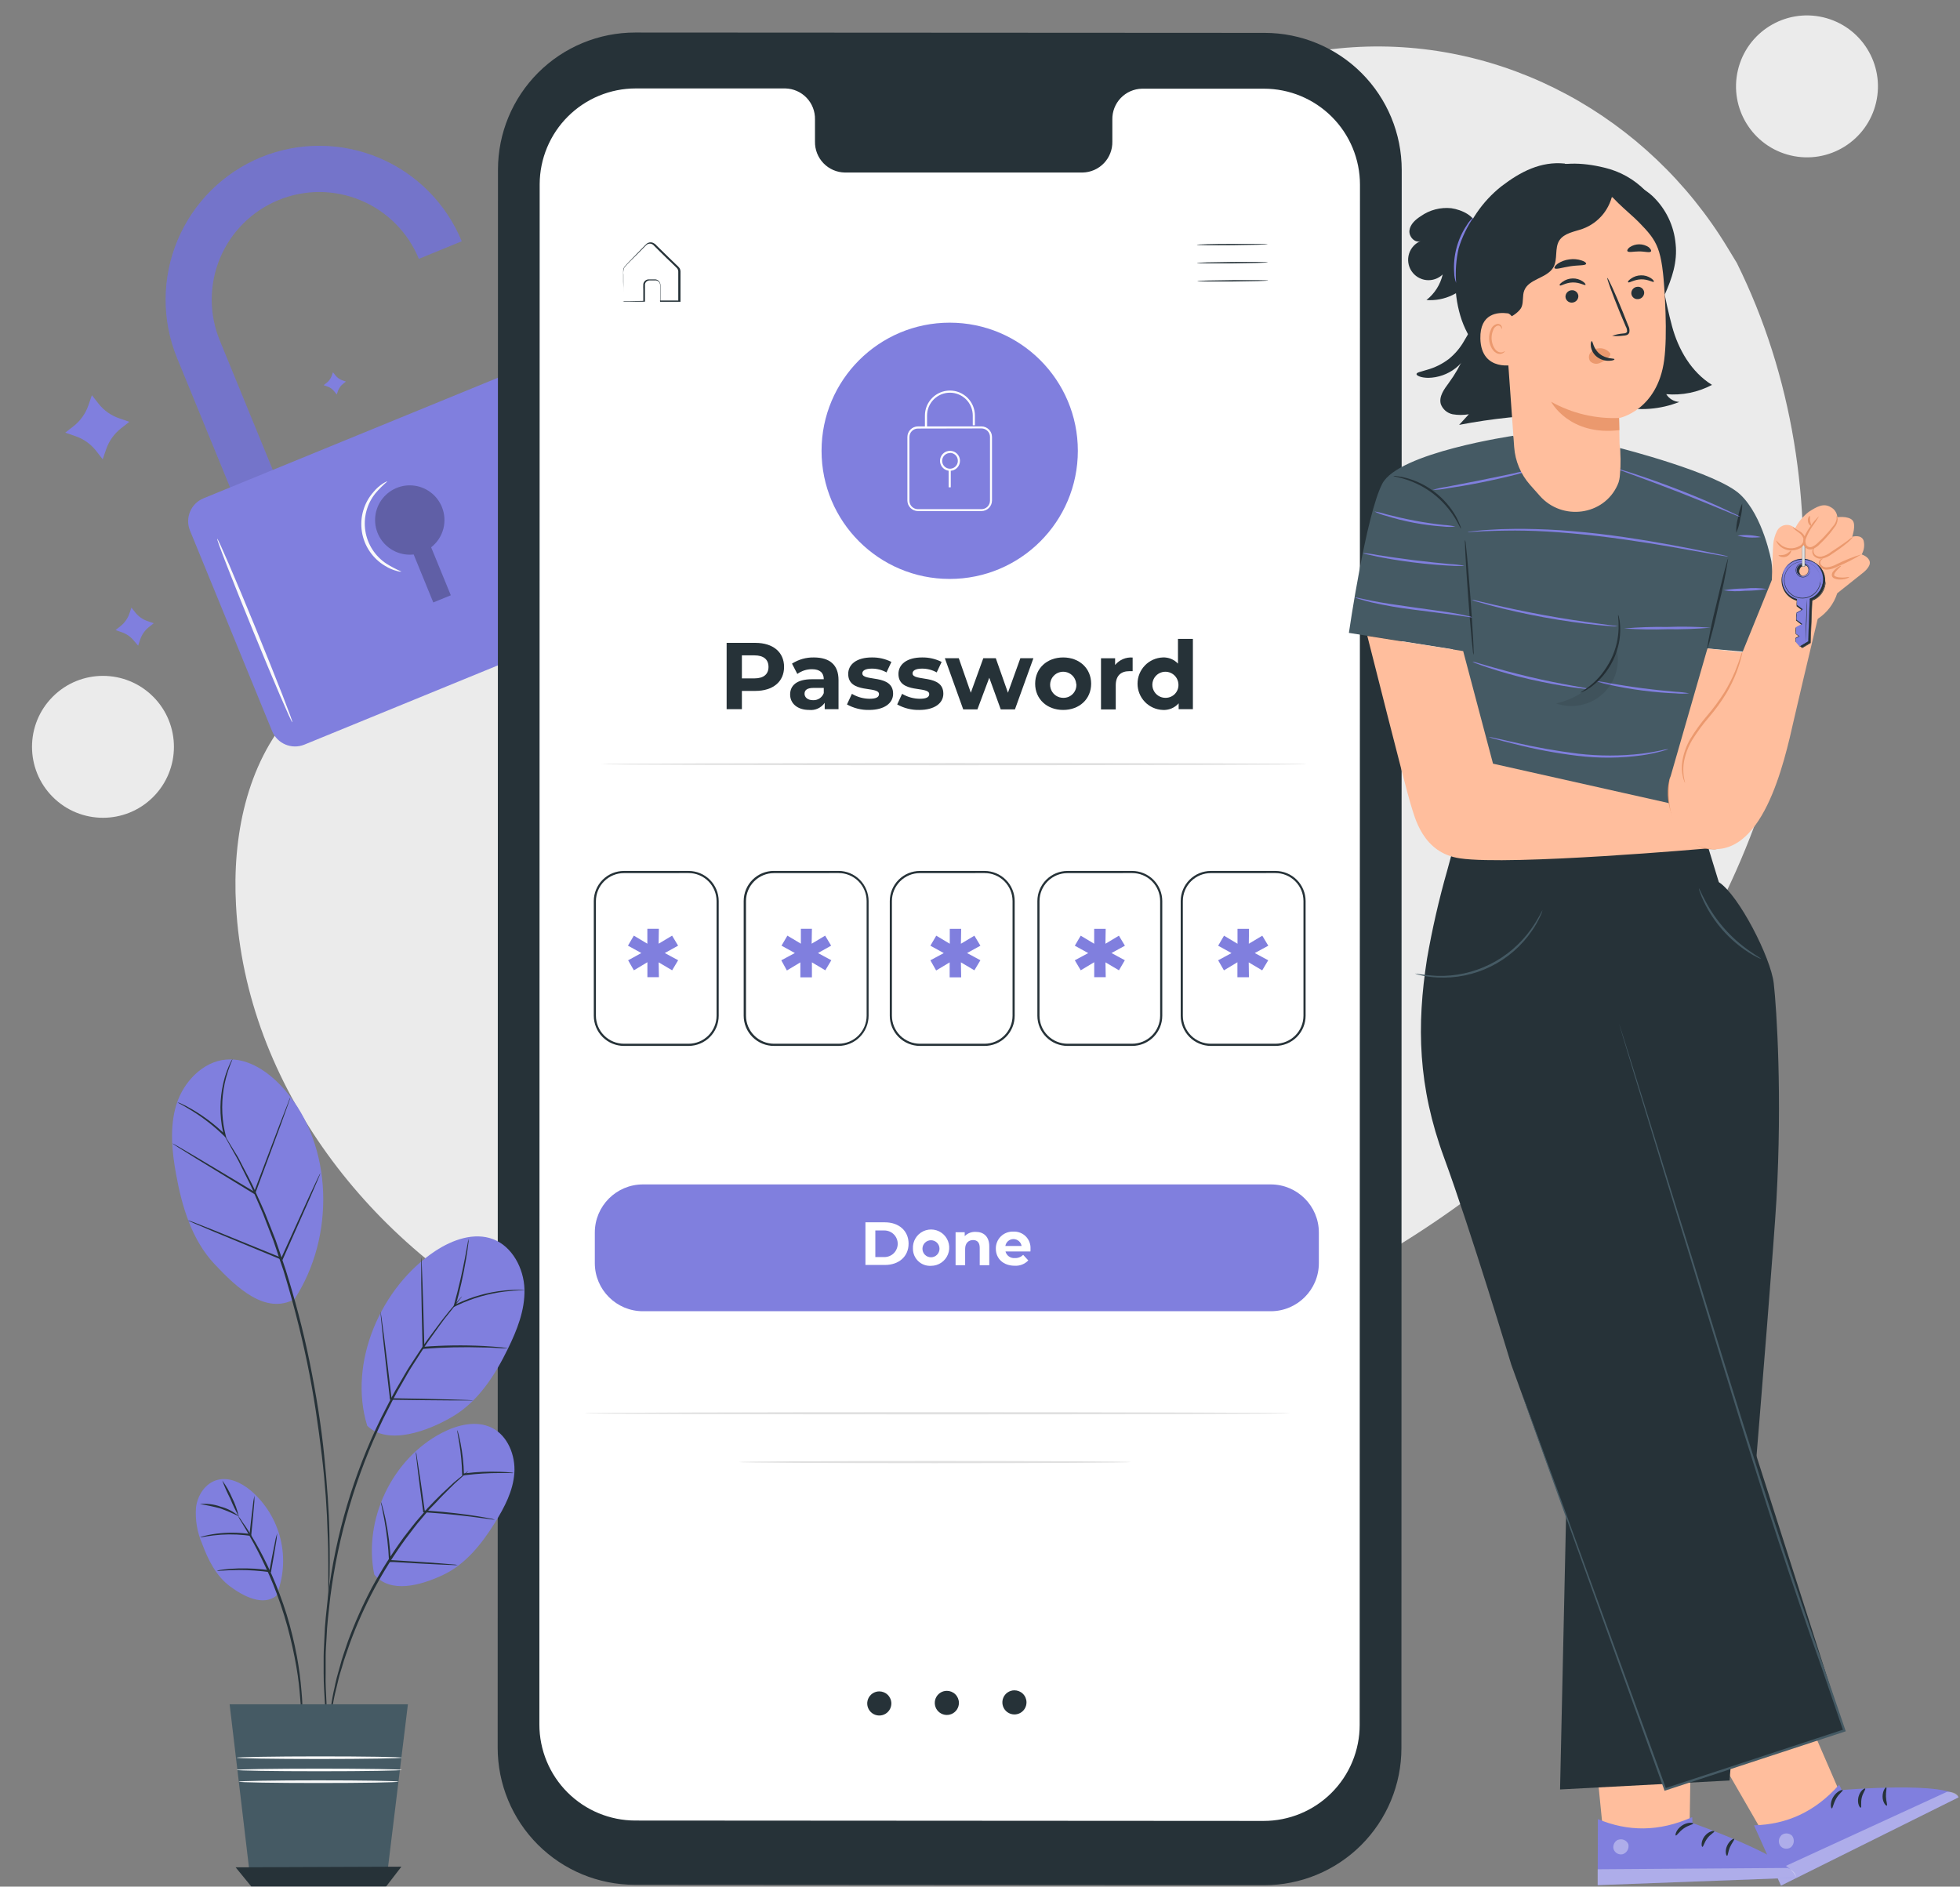 <svg width="535" height="515" viewBox="0 0 535 515" fill="none" xmlns="http://www.w3.org/2000/svg">
<rect x="0" y="0" width="535" height="515" fill="#808080" stroke="none"/>
<path d="M474.08 71.771L471.507 67.534C449.834 31.811 410.654 10.289 369.332 12.896C364.016 13.232 358.733 13.96 353.524 15.073C315.962 23.116 283.277 51.518 269.716 87.893C261.743 109.287 259.52 133.929 244.399 150.912C224.716 173.028 191.309 173.703 161.942 172.795C132.574 171.887 99.086 172.655 79.554 194.841C67.285 208.739 63.386 228.504 64.422 247.116C67.041 296.388 101.379 340.446 145.04 362.352C188.702 384.259 240.116 386.214 287.91 376.588C354.851 363.086 418.511 326.024 456.783 268.79C495.055 211.556 504.705 133.545 474.08 71.771Z" fill="#EBEBEB"/>
<path d="M41.803 217.559C49.367 209.995 49.367 197.731 41.803 190.167C34.239 182.603 21.975 182.603 14.411 190.167C6.847 197.731 6.847 209.995 14.411 217.559C21.975 225.123 34.239 225.123 41.803 217.559Z" fill="#EBEBEB"/>
<path d="M512.091 28.001C514.532 17.586 508.068 7.164 497.653 4.723C487.238 2.282 476.816 8.747 474.375 19.162C471.935 29.576 478.399 39.998 488.814 42.439C499.229 44.88 509.651 38.416 512.091 28.001Z" fill="#EBEBEB"/>
<path d="M71.289 42.904C60.986 47.137 52.782 55.283 48.477 65.557C44.171 75.83 44.116 87.392 48.324 97.705L74.409 161.376L86.049 156.592L59.975 92.91C57.024 85.701 57.057 77.616 60.068 70.432C63.078 63.248 68.819 57.554 76.027 54.602C83.235 51.651 91.321 51.684 98.505 54.695C105.689 57.705 111.383 63.446 114.334 70.654L126.032 65.858C121.802 55.567 113.665 47.373 103.404 43.07C93.143 38.768 81.594 38.708 71.289 42.904Z" fill="#807FDE"/>
<g opacity="0.3">
<path opacity="0.3" d="M71.289 42.904C60.986 47.137 52.782 55.283 48.477 65.557C44.171 75.83 44.116 87.392 48.324 97.705L74.409 161.376L86.049 156.592L59.975 92.91C57.024 85.701 57.057 77.616 60.068 70.432C63.078 63.248 68.819 57.554 76.027 54.602C83.235 51.651 91.321 51.684 98.505 54.695C105.689 57.705 111.383 63.446 114.334 70.654L126.032 65.858C121.802 55.567 113.665 47.373 103.404 43.07C93.143 38.768 81.594 38.708 71.289 42.904Z" fill="black"/>
</g>
<path d="M147.84 98.229L55.558 136.02C52.102 137.435 50.447 141.385 51.862 144.841L74.272 199.562C75.687 203.018 79.636 204.673 83.093 203.257L175.374 165.466C178.831 164.051 180.485 160.101 179.07 156.645L156.661 101.924C155.245 98.468 151.296 96.813 147.84 98.229Z" fill="#807FDE"/>
<g opacity="0.5">
<path opacity="0.5" d="M120.62 138.399C119.958 136.766 118.854 135.349 117.431 134.31C116.008 133.27 114.323 132.649 112.566 132.515C110.809 132.381 109.049 132.741 107.485 133.554C105.922 134.366 104.616 135.599 103.715 137.113C102.814 138.628 102.354 140.364 102.387 142.126C102.419 143.888 102.943 145.606 103.899 147.086C104.855 148.566 106.206 149.75 107.799 150.504C109.391 151.258 111.163 151.553 112.914 151.354L118.268 164.449L123.052 162.494L117.686 149.399C119.307 148.135 120.471 146.377 121.001 144.392C121.53 142.406 121.396 140.302 120.62 138.399Z" fill="black"/>
</g>
<path d="M79.798 197.157C79.554 197.262 74.77 186.123 69.113 172.294C63.456 158.466 59.044 147.175 59.289 147.071C59.533 146.966 64.317 158.105 69.974 171.945C75.631 185.785 80.031 197.064 79.798 197.157Z" fill="#FAFAFA"/>
<path d="M109.597 156.033C109.171 156.063 108.744 156.007 108.34 155.87C107.21 155.57 106.131 155.103 105.139 154.485C103.454 153.492 102.01 152.139 100.911 150.521C99.811 148.904 99.084 147.064 98.78 145.132C98.476 143.2 98.604 141.225 99.154 139.349C99.704 137.472 100.662 135.74 101.961 134.278C102.705 133.368 103.589 132.582 104.58 131.95C105.278 131.52 105.744 131.357 105.744 131.403C104.576 132.401 103.487 133.487 102.485 134.651C101.331 136.078 100.49 137.732 100.015 139.505C99.54 141.277 99.442 143.13 99.727 144.943C100.012 146.756 100.674 148.489 101.67 150.03C102.667 151.572 103.975 152.887 105.511 153.892C106.817 154.707 108.183 155.423 109.597 156.033Z" fill="#FAFAFA"/>
<path d="M35.31 167.511L35.88 165.858L36.963 167.231C37.834 168.313 38.998 169.121 40.315 169.559L41.968 170.13L40.595 171.212C39.519 172.088 38.712 173.25 38.267 174.564L37.708 176.252L36.544 174.89C35.666 173.811 34.499 173.004 33.18 172.562L31.539 171.992L32.901 170.909C34.014 170.031 34.85 168.851 35.31 167.511Z" fill="#807FDE"/>
<path d="M90.554 102.571L90.88 101.616L91.508 102.408C92.011 103.059 92.689 103.552 93.464 103.828L94.418 104.154L93.627 104.794C92.988 105.296 92.507 105.97 92.241 106.738L91.915 107.693L91.252 106.854C90.753 106.215 90.077 105.738 89.308 105.481L88.342 105.143L89.145 104.515C89.79 104.014 90.279 103.34 90.554 102.571Z" fill="#807FDE"/>
<path d="M24.124 110.661L25.079 107.879L26.906 110.207C28.362 112.048 30.318 113.43 32.54 114.188L35.31 115.142L32.982 116.969C31.141 118.428 29.755 120.383 28.99 122.603L28.035 125.374L26.219 123.046C24.764 121.201 22.808 119.815 20.586 119.053L17.815 118.099L20.143 116.283C21.978 114.826 23.359 112.875 24.124 110.661Z" fill="#807FDE"/>
<path d="M345.074 514.604L173.256 514.499C163.332 514.493 153.816 510.546 146.801 503.526C139.786 496.507 135.845 486.989 135.845 477.065L135.926 46.303C135.928 41.386 136.898 36.518 138.781 31.976C140.665 27.434 143.425 23.307 146.903 19.832C150.381 16.357 154.51 13.601 159.054 11.722C163.598 9.843 168.467 8.877 173.384 8.88L345.202 8.973C355.126 8.98 364.642 12.926 371.657 19.946C378.672 26.966 382.613 36.484 382.613 46.408L382.531 477.181C382.53 482.098 381.56 486.966 379.676 491.508C377.793 496.05 375.033 500.176 371.555 503.652C368.076 507.127 363.947 509.883 359.404 511.762C354.86 513.641 349.991 514.607 345.074 514.604Z" fill="#263238"/>
<path d="M345.004 24.21H311.714C310.627 24.233 309.556 24.47 308.561 24.907C307.566 25.344 306.668 25.973 305.916 26.758C305.165 27.543 304.576 28.468 304.182 29.481C303.789 30.494 303.599 31.575 303.624 32.661V38.644C303.671 40.837 302.845 42.959 301.328 44.544C299.811 46.128 297.727 47.046 295.534 47.094H230.606C229.515 47.076 228.438 46.843 227.437 46.407C226.436 45.972 225.531 45.343 224.774 44.556C224.017 43.77 223.422 42.842 223.025 41.825C222.628 40.809 222.435 39.724 222.458 38.632V32.603C222.483 31.516 222.293 30.435 221.9 29.421C221.507 28.407 220.918 27.481 220.166 26.695C219.415 25.91 218.516 25.279 217.522 24.841C216.527 24.403 215.455 24.165 214.368 24.14H173.547C166.604 24.137 159.943 26.888 155.024 31.788C150.106 36.689 147.332 43.341 147.31 50.284L147.229 470.744C147.229 477.694 149.989 484.36 154.902 489.275C159.816 494.191 166.48 496.954 173.43 496.957L344.911 497.062C348.355 497.065 351.765 496.389 354.948 495.073C358.13 493.757 361.022 491.826 363.457 489.392C365.893 486.957 367.825 484.066 369.142 480.884C370.46 477.703 371.137 474.292 371.136 470.849L371.217 50.4C371.211 43.452 368.447 36.791 363.531 31.88C358.616 26.969 351.952 24.21 345.004 24.21Z" fill="white"/>
<path d="M243.305 464.959C243.312 465.61 243.126 466.249 242.77 466.795C242.413 467.34 241.903 467.768 241.304 468.024C240.705 468.279 240.043 468.352 239.403 468.231C238.763 468.111 238.172 467.803 237.707 467.348C237.241 466.892 236.921 466.308 236.788 465.671C236.654 465.033 236.712 464.37 236.955 463.766C237.198 463.161 237.614 462.642 238.152 462.274C238.69 461.907 239.325 461.707 239.976 461.7C240.849 461.694 241.689 462.033 242.313 462.643C242.936 463.254 243.293 464.086 243.305 464.959Z" fill="#263238"/>
<path d="M261.743 464.808C261.75 465.46 261.563 466.099 261.207 466.645C260.85 467.19 260.339 467.618 259.739 467.873C259.139 468.129 258.477 468.2 257.837 468.079C257.196 467.958 256.606 467.649 256.141 467.192C255.675 466.735 255.356 466.151 255.224 465.512C255.091 464.874 255.151 464.211 255.396 463.606C255.641 463.002 256.059 462.484 256.598 462.117C257.138 461.751 257.774 461.553 258.426 461.548C259.297 461.542 260.136 461.882 260.758 462.493C261.38 463.104 261.734 463.936 261.743 464.808Z" fill="#263238"/>
<path d="M280.192 464.668C280.199 465.32 280.013 465.959 279.656 466.505C279.299 467.051 278.789 467.478 278.189 467.734C277.589 467.989 276.927 468.061 276.286 467.939C275.645 467.818 275.055 467.51 274.59 467.053C274.125 466.596 273.806 466.011 273.673 465.373C273.541 464.734 273.601 464.071 273.845 463.467C274.09 462.862 274.508 462.344 275.048 461.978C275.587 461.611 276.223 461.413 276.875 461.409C277.747 461.403 278.585 461.742 279.207 462.353C279.829 462.964 280.183 463.796 280.192 464.668Z" fill="#263238"/>
<path d="M346.028 66.673C346.028 66.766 341.687 66.882 336.344 66.929C331.001 66.976 326.671 66.929 326.671 66.824C326.671 66.719 331.036 66.58 336.344 66.58C341.652 66.58 346.017 66.58 346.028 66.673Z" fill="#263238"/>
<path d="M346.063 71.62C346.063 71.725 341.733 71.841 336.39 71.888C331.048 71.934 326.706 71.888 326.706 71.783C326.706 71.678 331.036 71.562 336.39 71.515C341.745 71.469 346.063 71.515 346.063 71.62Z" fill="#263238"/>
<path d="M346.168 76.567C346.168 76.672 341.826 76.788 336.484 76.835C331.141 76.881 326.811 76.835 326.811 76.73C326.811 76.625 331.141 76.52 336.484 76.474C341.826 76.427 346.098 76.474 346.168 76.567Z" fill="#263238"/>
<path d="M169.997 82.224H170.392H171.556L175.7 82.131L175.595 82.236C175.595 81.328 175.595 80.327 175.595 79.244C175.567 78.67 175.567 78.095 175.595 77.522C175.656 77.193 175.822 76.893 176.067 76.667C176.313 76.44 176.625 76.299 176.957 76.264C177.621 76.264 178.214 76.264 178.936 76.264C179.311 76.321 179.654 76.511 179.9 76.799C180.146 77.088 180.279 77.456 180.275 77.836C180.275 79.233 180.275 80.699 180.275 82.212L180.1 82.038H185.315L185.14 82.212C185.14 80.117 185.14 77.941 185.14 75.717C185.14 75.17 185.14 74.553 185.14 74.064C185.131 73.825 185.059 73.592 184.931 73.389C184.768 73.185 184.589 72.994 184.395 72.819C183.627 72.062 182.87 71.306 182.067 70.572L179.867 68.407C179.518 68.046 179.157 67.697 178.808 67.348C178.459 66.999 178.156 66.626 177.714 66.545C177.515 66.497 177.307 66.493 177.106 66.533C176.905 66.573 176.715 66.657 176.55 66.778C176.236 67.046 175.898 67.418 175.584 67.732L173.71 69.618C172.546 70.782 171.312 71.946 170.416 73.017C170.157 73.634 170.068 74.309 170.16 74.972C170.16 75.624 170.16 76.23 170.16 76.811C170.16 77.975 170.16 78.93 170.16 79.768C170.16 80.606 170.16 81.165 170.16 81.665C170.16 82.166 170.16 82.341 170.16 82.341C170.16 82.341 170.16 82.131 170.16 81.712C170.16 81.293 170.16 80.548 170.16 79.85C170.16 79.151 170.16 78.01 170.101 76.87C170.101 76.276 170.101 75.706 170.101 74.996C170.101 74.658 170.101 74.32 170.101 73.971C170.1 73.591 170.2 73.217 170.392 72.889C171.358 71.725 172.511 70.665 173.698 69.397L175.549 67.499C175.886 67.174 176.166 66.836 176.55 66.498C176.762 66.34 177.007 66.231 177.267 66.181C177.527 66.131 177.795 66.14 178.051 66.207C178.537 66.382 178.964 66.688 179.285 67.092L180.356 68.14L182.568 70.305L184.896 72.551C185.11 72.741 185.305 72.952 185.478 73.18C185.641 73.439 185.733 73.736 185.745 74.041C185.745 74.6 185.745 75.205 185.745 75.706C185.745 77.929 185.745 80.106 185.745 82.201V82.375H185.559H180.345H180.182V82.201C180.182 80.688 180.182 79.233 180.182 77.836C180.186 77.528 180.081 77.229 179.884 76.992C179.688 76.755 179.414 76.596 179.111 76.544C178.505 76.544 177.795 76.544 177.213 76.544C176.935 76.566 176.671 76.677 176.461 76.862C176.251 77.047 176.106 77.294 176.049 77.568C176.049 78.103 176.049 78.732 176.049 79.233C176.049 80.315 176.049 81.316 176.049 82.236V82.341H175.945H171.743H170.404C170.264 82.317 170.128 82.278 169.997 82.224Z" fill="#263238"/>
<path d="M214.019 182.049C214.019 186.088 210.993 188.602 206.15 188.602H202.507V193.584H198.34V175.484H206.174C210.993 175.484 214.019 177.998 214.019 182.049ZM209.77 182.049C209.77 180.058 208.478 178.894 205.918 178.894H202.507V185.18H205.918C208.478 185.18 209.77 184.016 209.77 182.049Z" fill="#263238"/>
<path d="M228.883 185.645V193.584H225.112V191.85C224.645 192.524 224.005 193.06 223.26 193.402C222.514 193.744 221.691 193.879 220.875 193.793C217.616 193.793 215.672 191.989 215.672 189.58C215.672 187.17 217.406 185.413 221.643 185.413H224.856C224.856 183.678 223.82 182.677 221.643 182.677C220.204 182.665 218.8 183.118 217.639 183.969L216.184 181.152C217.974 180.005 220.065 179.417 222.19 179.465C226.427 179.488 228.883 181.432 228.883 185.645ZM224.856 189.196V187.776H222.086C220.2 187.776 219.606 188.462 219.606 189.393C219.606 190.325 220.456 191.128 221.876 191.128C222.515 191.17 223.15 191.005 223.687 190.657C224.224 190.308 224.634 189.796 224.856 189.196Z" fill="#263238"/>
<path d="M231.188 192.292L232.538 189.394C233.998 190.27 235.667 190.737 237.369 190.744C239.231 190.744 239.93 190.255 239.93 189.475C239.93 187.147 231.526 189.475 231.526 183.969C231.526 181.327 233.854 179.465 237.963 179.465C239.82 179.428 241.659 179.848 243.317 180.687L241.978 183.55C240.752 182.864 239.368 182.507 237.963 182.514C236.158 182.514 235.379 183.085 235.379 183.818C235.379 186.146 243.783 183.888 243.783 189.37C243.783 191.954 241.373 193.793 237.218 193.793C235.11 193.837 233.029 193.318 231.188 192.292Z" fill="#263238"/>
<path d="M244.9 192.292L246.239 189.394C247.703 190.269 249.375 190.735 251.081 190.744C252.943 190.744 253.642 190.255 253.642 189.475C253.642 187.147 245.238 189.475 245.238 183.969C245.238 181.327 247.566 179.465 251.675 179.465C253.532 179.429 255.37 179.849 257.029 180.687L255.679 183.55C254.457 182.861 253.077 182.504 251.675 182.514C249.859 182.514 249.09 183.085 249.09 183.818C249.09 186.146 257.495 183.888 257.495 189.37C257.495 191.954 255.085 193.794 250.93 193.794C248.822 193.838 246.741 193.32 244.9 192.292Z" fill="#263238"/>
<path d="M282.078 179.674L277.038 193.642H273.162L270.031 185.005L266.795 193.642H262.919L257.902 179.674H261.708L264.991 189.091L268.401 179.674H271.812L275.129 189.091L278.516 179.674H282.078Z" fill="#263238"/>
<path d="M282.555 186.635C282.555 182.444 285.78 179.465 290.203 179.465C294.626 179.465 297.839 182.444 297.839 186.635C297.839 190.825 294.626 193.793 290.203 193.793C285.78 193.793 282.555 190.825 282.555 186.635ZM293.753 186.635C293.697 185.945 293.44 185.287 293.016 184.74C292.591 184.194 292.016 183.783 291.362 183.558C290.708 183.333 290.002 183.303 289.331 183.472C288.66 183.642 288.053 184.003 287.584 184.512C287.115 185.021 286.804 185.656 286.69 186.338C286.576 187.021 286.663 187.722 286.941 188.356C287.219 188.99 287.675 189.529 288.255 189.907C288.834 190.286 289.511 190.488 290.203 190.488C290.701 190.504 291.197 190.413 291.658 190.221C292.118 190.029 292.532 189.741 292.871 189.376C293.211 189.011 293.469 188.578 293.627 188.105C293.785 187.632 293.84 187.131 293.788 186.635H293.753Z" fill="#263238"/>
<path d="M309.164 179.488V183.213C308.827 183.213 308.571 183.213 308.257 183.213C306.033 183.213 304.555 184.377 304.555 187.089V193.654H300.528V179.686H304.38V181.525C304.953 180.823 305.688 180.271 306.521 179.916C307.354 179.561 308.262 179.414 309.164 179.488Z" fill="#263238"/>
<path d="M325.612 174.401V193.584H321.724V191.989C321.185 192.6 320.513 193.079 319.761 193.392C319.009 193.705 318.195 193.842 317.382 193.793C315.532 193.719 313.783 192.931 312.5 191.596C311.217 190.26 310.501 188.481 310.501 186.629C310.501 184.777 311.217 182.997 312.5 181.662C313.783 180.327 315.532 179.539 317.382 179.465C318.156 179.426 318.929 179.558 319.647 179.849C320.364 180.141 321.01 180.585 321.538 181.152V174.401H325.612ZM321.654 186.635C321.597 185.943 321.339 185.282 320.912 184.735C320.485 184.187 319.907 183.777 319.249 183.553C318.591 183.33 317.883 183.304 317.21 183.478C316.538 183.653 315.931 184.02 315.465 184.534C314.999 185.049 314.693 185.689 314.585 186.375C314.478 187.061 314.573 187.763 314.86 188.396C315.146 189.029 315.612 189.564 316.198 189.935C316.785 190.307 317.468 190.499 318.162 190.488C318.653 190.49 319.138 190.389 319.587 190.192C320.036 189.994 320.439 189.704 320.768 189.341C321.098 188.977 321.347 188.548 321.499 188.082C321.652 187.616 321.705 187.123 321.654 186.635Z" fill="#263238"/>
<path d="M356.644 208.588C356.644 208.751 313.576 208.89 260.393 208.89C207.21 208.89 164.118 208.751 164.118 208.588C164.118 208.425 207.186 208.285 260.393 208.285C313.599 208.285 356.644 208.39 356.644 208.588Z" fill="#E0E0E0"/>
<path d="M352.163 385.784C352.163 385.958 309.095 386.086 255.9 386.086C202.705 386.086 159.637 385.958 159.637 385.784C159.637 385.609 202.705 385.481 255.9 385.481C309.095 385.481 352.163 385.621 352.163 385.784Z" fill="#E0E0E0"/>
<path d="M308.617 399.1C308.617 399.263 284.674 399.403 255.143 399.403C225.613 399.403 201.669 399.263 201.669 399.1C201.669 398.937 225.601 398.797 255.143 398.797C284.686 398.797 308.617 398.925 308.617 399.1Z" fill="#E0E0E0"/>
<path d="M181.462 260.153L185.105 262.12L183.464 264.867L179.786 262.69L179.856 266.741H176.713V262.656L173.023 264.867L171.452 262.132L175.06 260.153L171.405 258.139L173.011 255.404L176.701 257.604V253.53H179.844L179.774 257.604L183.452 255.404L185.094 258.139L181.462 260.153Z" fill="#807FDE"/>
<path d="M223.273 260.153L226.916 262.12L225.275 264.867L221.62 262.69V266.788H218.466V262.702L214.787 264.914L213.262 262.132L216.964 260.153L213.321 258.139L214.927 255.404L218.605 257.604V253.53H221.62L221.55 257.604L225.228 255.404L226.87 258.139L223.273 260.153Z" fill="#807FDE"/>
<path d="M263.966 260.153L267.61 262.12L265.968 264.867L262.29 262.691L262.36 266.788H259.217V262.702L255.527 264.914L253.956 262.132L257.611 260.165L253.956 258.151L255.562 255.416L259.252 257.616V253.542H262.36L262.29 257.616L265.968 255.416L267.61 258.151L263.966 260.153Z" fill="#807FDE"/>
<path d="M303.391 260.153L307.034 262.12L305.428 264.867L301.75 262.691L301.82 266.741H298.677V262.656L294.999 264.867L293.381 262.132L297.036 260.165L293.381 258.151L294.987 255.416L298.665 257.616V253.542H301.808L301.738 257.616L305.416 255.416L307.058 258.151L303.391 260.153Z" fill="#807FDE"/>
<path d="M342.501 260.153L346.168 262.132L344.527 264.879L340.849 262.702L340.907 266.753H337.764V262.667L334.086 264.879L332.503 262.132L336.146 260.165L332.503 258.151L334.109 255.416L337.787 257.616V253.542H340.93L340.872 257.616L344.55 255.416L346.191 258.151L342.501 260.153Z" fill="#807FDE"/>
<path d="M187.946 285.505H170.311C168.129 285.502 166.038 284.634 164.495 283.091C162.953 281.549 162.085 279.457 162.081 277.276V245.964C162.085 243.783 162.953 241.693 164.496 240.152C166.039 238.612 168.13 237.746 170.311 237.746H187.946C190.126 237.746 192.218 238.612 193.761 240.152C195.304 241.693 196.172 243.783 196.175 245.964V277.264C196.175 279.448 195.308 281.542 193.765 283.087C192.222 284.632 190.129 285.502 187.946 285.505ZM170.311 238.328C168.285 238.328 166.341 239.132 164.907 240.564C163.474 241.996 162.667 243.938 162.663 245.964V277.264C162.666 279.291 163.473 281.235 164.907 282.668C166.34 284.102 168.284 284.908 170.311 284.911H187.946C189.974 284.911 191.919 284.106 193.353 282.671C194.787 281.237 195.593 279.292 195.593 277.264V245.952C195.59 243.926 194.783 241.984 193.349 240.552C191.915 239.121 189.972 238.316 187.946 238.316L170.311 238.328Z" fill="#263238"/>
<path d="M228.907 285.505H211.272C210.187 285.509 209.111 285.3 208.108 284.888C207.104 284.476 206.191 283.869 205.422 283.104C204.653 282.338 204.043 281.428 203.627 280.426C203.21 279.423 202.996 278.349 202.996 277.264V245.952C202.999 243.772 203.867 241.681 205.41 240.141C206.953 238.6 209.045 237.734 211.225 237.734H228.86C231.041 237.734 233.132 238.6 234.675 240.141C236.218 241.681 237.086 243.772 237.09 245.952V277.264C237.09 279.439 236.229 281.527 234.696 283.071C233.163 284.614 231.082 285.49 228.907 285.505ZM211.272 238.328C209.246 238.328 207.302 239.132 205.869 240.564C204.435 241.995 203.628 243.938 203.625 245.964V277.264C203.628 279.291 204.434 281.234 205.868 282.668C207.301 284.101 209.245 284.908 211.272 284.911H228.907C230.935 284.911 232.88 284.106 234.314 282.671C235.748 281.237 236.554 279.292 236.554 277.264V245.952C236.551 243.926 235.744 241.984 234.31 240.552C232.876 239.12 230.933 238.316 228.907 238.316L211.272 238.328Z" fill="#263238"/>
<path d="M268.75 285.505H251.104C248.922 285.502 246.831 284.634 245.288 283.091C243.746 281.549 242.878 279.457 242.875 277.276V245.964C242.878 243.783 243.746 241.693 245.289 240.152C246.832 238.612 248.924 237.746 251.104 237.746H268.75C270.929 237.749 273.017 238.616 274.558 240.156C276.098 241.697 276.965 243.785 276.968 245.964V277.264C276.97 278.345 276.758 279.415 276.346 280.414C275.934 281.413 275.329 282.321 274.566 283.086C273.803 283.852 272.897 284.459 271.899 284.874C270.901 285.289 269.831 285.503 268.75 285.505ZM251.104 238.328C249.078 238.328 247.134 239.132 245.701 240.564C244.267 241.996 243.46 243.938 243.457 245.964V277.264C243.46 279.291 244.266 281.235 245.7 282.668C247.133 284.102 249.077 284.908 251.104 284.911H268.75C270.777 284.908 272.719 284.101 274.15 282.667C275.582 281.234 276.386 279.29 276.386 277.264V245.952C276.386 243.927 275.582 241.985 274.15 240.553C272.718 239.121 270.776 238.316 268.75 238.316L251.104 238.328Z" fill="#263238"/>
<path d="M309.036 285.505H291.39C289.208 285.502 287.117 284.634 285.574 283.091C284.032 281.549 283.164 279.457 283.161 277.276V245.964C283.164 243.783 284.032 241.693 285.575 240.152C287.118 238.612 289.21 237.746 291.39 237.746H309.036C311.215 237.749 313.303 238.616 314.844 240.156C316.384 241.697 317.251 243.785 317.254 245.964V277.264C317.256 278.345 317.044 279.415 316.632 280.414C316.22 281.413 315.615 282.321 314.852 283.086C314.089 283.852 313.183 284.459 312.185 284.874C311.187 285.289 310.117 285.503 309.036 285.505ZM291.39 238.328C289.364 238.328 287.421 239.132 285.987 240.564C284.553 241.996 283.746 243.938 283.743 245.964V277.264C283.746 279.291 284.552 281.235 285.986 282.668C287.419 284.102 289.363 284.908 291.39 284.911H309.036C311.063 284.908 313.005 284.101 314.436 282.667C315.868 281.234 316.672 279.29 316.672 277.264V245.952C316.672 243.927 315.868 241.985 314.436 240.553C313.004 239.121 311.062 238.316 309.036 238.316L291.39 238.328Z" fill="#263238"/>
<path d="M348.147 285.505H330.512C328.331 285.502 326.239 284.634 324.696 283.091C323.154 281.549 322.286 279.457 322.283 277.276V245.964C322.286 243.783 323.154 241.693 324.697 240.152C326.24 238.612 328.332 237.746 330.512 237.746H348.147C350.327 237.746 352.419 238.612 353.962 240.152C355.505 241.693 356.373 243.783 356.376 245.964V277.264C356.376 279.448 355.51 281.542 353.967 283.087C352.424 284.632 350.33 285.502 348.147 285.505ZM330.512 238.328C328.486 238.328 326.543 239.132 325.109 240.564C323.675 241.996 322.868 243.938 322.865 245.964V277.264C322.865 279.292 323.67 281.237 325.105 282.671C326.539 284.106 328.484 284.911 330.512 284.911H348.147C350.174 284.908 352.117 284.102 353.551 282.668C354.985 281.235 355.791 279.291 355.794 277.264V245.952C355.791 243.926 354.984 241.984 353.55 240.552C352.116 239.121 350.173 238.316 348.147 238.316L330.512 238.328Z" fill="#263238"/>
<path d="M346.855 323.312H175.502C168.244 323.312 162.361 329.195 162.361 336.453V344.787C162.361 352.045 168.244 357.929 175.502 357.929H346.855C354.113 357.929 359.996 352.045 359.996 344.787V336.453C359.996 329.195 354.113 323.312 346.855 323.312Z" fill="#807FDE"/>
<path d="M236.228 333.66H241.548C245.377 333.66 248.008 335.988 248.008 339.48C248.008 342.972 245.377 345.3 241.548 345.3H236.228V333.66ZM241.408 343.146C242.371 343.146 243.295 342.764 243.976 342.083C244.657 341.401 245.04 340.478 245.04 339.515C245.04 338.551 244.657 337.628 243.976 336.947C243.295 336.266 242.371 335.883 241.408 335.883H238.929V343.146H241.408Z" fill="white"/>
<path d="M249.195 340.877C249.135 339.885 249.373 338.898 249.88 338.044C250.386 337.19 251.138 336.508 252.037 336.085C252.936 335.663 253.941 335.521 254.922 335.677C255.903 335.832 256.815 336.279 257.539 336.959C258.263 337.639 258.766 338.521 258.983 339.49C259.2 340.459 259.121 341.471 258.757 342.395C258.392 343.319 257.758 344.112 256.937 344.671C256.117 345.231 255.147 345.531 254.154 345.533C253.517 345.574 252.879 345.484 252.279 345.269C251.679 345.054 251.129 344.717 250.664 344.281C250.199 343.844 249.829 343.317 249.576 342.731C249.323 342.146 249.194 341.514 249.195 340.877ZM256.447 340.877C256.447 340.259 256.202 339.667 255.765 339.23C255.328 338.794 254.736 338.549 254.119 338.549C253.501 338.549 252.909 338.794 252.473 339.23C252.036 339.667 251.791 340.259 251.791 340.877C251.791 341.494 252.036 342.086 252.473 342.523C252.909 342.959 253.501 343.205 254.119 343.205C254.736 343.205 255.328 342.959 255.765 342.523C256.202 342.086 256.447 341.494 256.447 340.877Z" fill="white"/>
<path d="M270.031 340.225V345.37H267.423V340.621C267.423 339.166 266.748 338.502 265.596 338.502C264.444 338.502 263.443 339.27 263.443 340.923V345.37H260.835V336.372H263.326V337.431C263.714 337.04 264.18 336.734 264.693 336.534C265.206 336.333 265.756 336.242 266.306 336.267C268.424 336.244 270.031 337.478 270.031 340.225Z" fill="white"/>
<path d="M281.263 341.61H274.454C274.596 342.169 274.934 342.658 275.406 342.989C275.878 343.32 276.453 343.471 277.026 343.414C277.443 343.433 277.858 343.365 278.247 343.214C278.636 343.064 278.989 342.835 279.285 342.541L280.681 344.054C280.206 344.554 279.628 344.942 278.986 345.194C278.345 345.445 277.656 345.553 276.968 345.509C273.849 345.509 271.823 343.554 271.823 340.853C271.811 340.226 271.929 339.602 272.168 339.022C272.407 338.442 272.764 337.917 273.214 337.48C273.665 337.043 274.201 336.704 274.789 336.483C275.377 336.263 276.004 336.165 276.631 336.197C277.25 336.167 277.869 336.267 278.447 336.491C279.026 336.714 279.551 337.056 279.989 337.495C280.428 337.933 280.77 338.458 280.993 339.037C281.217 339.615 281.317 340.234 281.287 340.853C281.31 341.109 281.275 341.389 281.263 341.61ZM274.419 340.12H278.854C278.768 339.594 278.498 339.115 278.092 338.769C277.686 338.424 277.17 338.234 276.636 338.234C276.103 338.234 275.587 338.424 275.181 338.769C274.775 339.115 274.505 339.594 274.419 340.12Z" fill="white"/>
<path d="M259.229 158.035C278.547 158.035 294.207 142.375 294.207 123.057C294.207 103.739 278.547 88.079 259.229 88.079C239.911 88.079 224.251 103.739 224.251 123.057C224.251 142.375 239.911 158.035 259.229 158.035Z" fill="#807FDE"/>
<path d="M253.048 116.69H252.466V113.431C252.466 111.622 253.185 109.887 254.464 108.608C255.743 107.329 257.478 106.61 259.287 106.61C261.096 106.61 262.831 107.329 264.11 108.608C265.389 109.887 266.108 111.622 266.108 113.431V116.085H265.526V113.431C265.526 111.776 264.869 110.189 263.699 109.019C262.529 107.849 260.942 107.192 259.287 107.192C257.632 107.192 256.045 107.849 254.875 109.019C253.705 110.189 253.048 111.776 253.048 113.431V116.69Z" fill="white"/>
<path d="M267.901 139.505H250.557C249.795 139.501 249.066 139.198 248.527 138.659C247.989 138.121 247.685 137.391 247.682 136.629V119.274C247.685 118.513 247.989 117.783 248.527 117.245C249.066 116.706 249.795 116.402 250.557 116.399H267.901C268.662 116.402 269.392 116.706 269.93 117.245C270.469 117.783 270.773 118.513 270.776 119.274V136.629C270.773 137.391 270.469 138.121 269.93 138.659C269.392 139.198 268.662 139.501 267.901 139.505ZM250.557 116.981C249.94 116.981 249.347 117.226 248.911 117.663C248.474 118.1 248.229 118.692 248.229 119.309V136.664C248.229 137.282 248.474 137.874 248.911 138.311C249.347 138.747 249.94 138.992 250.557 138.992H267.901C268.518 138.992 269.11 138.747 269.547 138.311C269.983 137.874 270.229 137.282 270.229 136.664V119.274C270.229 118.657 269.983 118.065 269.547 117.628C269.11 117.192 268.518 116.946 267.901 116.946L250.557 116.981Z" fill="white"/>
<path d="M259.31 128.516C258.772 128.516 258.245 128.357 257.797 128.057C257.349 127.758 257 127.333 256.794 126.835C256.588 126.337 256.534 125.79 256.639 125.261C256.744 124.733 257.003 124.248 257.384 123.867C257.765 123.486 258.251 123.226 258.779 123.121C259.307 123.016 259.855 123.07 260.353 123.276C260.85 123.482 261.276 123.831 261.575 124.279C261.874 124.727 262.034 125.254 262.034 125.793C262.034 126.515 261.747 127.208 261.236 127.719C260.726 128.229 260.033 128.516 259.31 128.516ZM259.31 123.662C258.886 123.662 258.472 123.788 258.119 124.024C257.767 124.26 257.492 124.595 257.33 124.987C257.169 125.379 257.127 125.811 257.211 126.226C257.294 126.642 257.499 127.024 257.8 127.323C258.101 127.622 258.483 127.825 258.9 127.906C259.316 127.988 259.747 127.944 260.138 127.78C260.529 127.616 260.863 127.339 261.097 126.986C261.331 126.632 261.454 126.217 261.452 125.793C261.457 125.508 261.405 125.226 261.299 124.962C261.194 124.698 261.037 124.458 260.837 124.256C260.638 124.053 260.4 123.892 260.138 123.782C259.876 123.672 259.595 123.616 259.31 123.616V123.662Z" fill="white"/>
<path d="M259.52 128.109H258.938V133.021H259.52V128.109Z" fill="white"/>
<path d="M502.505 490.008L480.54 439.339L455.34 455.519L482.065 501.835L495.463 495.828L502.505 490.008Z" fill="#FFBE9D"/>
<path d="M502.016 487.18L502.738 488.623C502.738 488.623 532.012 486.12 534.608 490.614L486.139 514.72L478.771 498.261C487.641 498.028 495.37 494.653 502.016 487.18Z" fill="#807FDE"/>
<g opacity="0.6">
<path opacity="0.6" d="M486.244 500.996C485.848 501.369 485.604 501.874 485.559 502.416C485.514 502.958 485.671 503.497 485.999 503.93C486.357 504.339 486.859 504.596 487.401 504.646C487.943 504.695 488.483 504.535 488.909 504.197C489.327 503.801 489.584 503.264 489.629 502.69C489.674 502.116 489.505 501.546 489.154 501.089C488.742 500.695 488.194 500.474 487.623 500.474C487.053 500.474 486.504 500.695 486.093 501.089" fill="white"/>
</g>
<g opacity="0.6">
<path opacity="0.6" d="M486.139 514.72L484.37 510.763L531.465 489.112C531.465 489.112 534.096 488.984 534.608 490.625L486.139 514.72Z" fill="white"/>
</g>
<path d="M502.982 488.67C503.087 488.914 501.958 489.601 501.178 490.998C500.398 492.395 500.258 493.64 500.014 493.652C499.769 493.663 499.42 492.127 500.398 490.521C501.376 488.914 502.924 488.425 502.982 488.67Z" fill="#263238"/>
<path d="M509.128 488.239C509.303 488.448 508.476 489.403 508.173 490.753C507.871 492.103 508.173 493.337 507.917 493.442C507.661 493.547 506.858 492.278 507.277 490.544C507.696 488.809 508.988 488.018 509.128 488.239Z" fill="#263238"/>
<path d="M515.029 492.883C514.832 493.046 513.865 492.022 513.865 490.427C513.865 488.833 514.68 487.762 514.878 487.913C515.076 488.064 514.738 489.077 514.785 490.404C514.832 491.731 515.251 492.744 515.029 492.883Z" fill="#263238"/>
<path d="M461.195 498.808L462.033 443.576L432.409 447.953L437.693 501.171L452.383 501.206L461.195 498.808Z" fill="#FFBE9D"/>
<path d="M461.905 496.026L461.986 497.633C461.986 497.633 489.689 507.41 490.201 512.567L436.099 514.592L436.157 496.562C444.34 499.984 452.779 500.089 461.905 496.026Z" fill="#807FDE"/>
<g opacity="0.6">
<path opacity="0.6" d="M441.849 502.114C441.335 502.294 440.906 502.657 440.642 503.134C440.378 503.61 440.298 504.167 440.417 504.698C440.577 505.219 440.93 505.659 441.404 505.927C441.878 506.196 442.437 506.272 442.966 506.141C443.513 505.952 443.97 505.566 444.248 505.058C444.525 504.55 444.604 503.957 444.468 503.394C444.239 502.874 443.819 502.462 443.294 502.245C442.769 502.028 442.18 502.023 441.651 502.23" fill="white"/>
</g>
<g opacity="0.6">
<path opacity="0.6" d="M436.099 514.592V510.262L487.943 509.901C487.943 509.901 490.399 510.855 490.19 512.566L436.099 514.592Z" fill="white"/>
</g>
<path d="M462.172 497.772C462.172 498.04 460.857 498.214 459.588 499.111C458.319 500.007 457.679 501.136 457.423 501.043C457.167 500.95 457.516 499.413 459.064 498.354C460.612 497.295 462.219 497.528 462.172 497.772Z" fill="#263238"/>
<path d="M467.934 499.914C468.004 500.158 466.887 500.659 466.025 501.811C465.164 502.963 464.954 504.139 464.687 504.139C464.419 504.139 464.209 502.649 465.292 501.229C466.374 499.809 467.922 499.658 467.934 499.914Z" fill="#263238"/>
<path d="M471.414 506.572C471.182 506.63 470.763 505.327 471.414 503.86C472.066 502.393 473.254 501.765 473.382 501.974C473.51 502.184 472.765 502.999 472.218 504.209C471.671 505.42 471.682 506.572 471.414 506.572Z" fill="#263238"/>
<path d="M439.882 273.644L438.776 230.157L396.453 232.38L395.056 237.525C392.781 245.491 390.931 253.573 389.515 261.736C386.675 279.953 387.013 296.528 394.171 316.002C401.33 335.476 412.516 372.503 412.516 372.503L454.502 488.472L503.39 472.397L439.882 273.644Z" fill="#263238"/>
<path d="M465.478 228.749L469.168 240.796C474.592 244.288 483.357 261.399 484.16 268.406C484.963 275.413 486.488 299.403 484.894 327.526C483.532 350.654 472.09 486.027 472.09 486.027L425.832 488.472L430.651 269.57L432.688 230.483L465.478 228.749Z" fill="#263238"/>
<path d="M386.21 265.74C386.725 265.959 387.264 266.12 387.816 266.218C389.297 266.548 390.804 266.75 392.321 266.823C397.371 267.095 402.406 266.06 406.939 263.817C411.472 261.574 415.349 258.199 418.196 254.019C419.062 252.77 419.814 251.445 420.443 250.061C420.702 249.567 420.902 249.043 421.036 248.502C420.92 248.443 420.047 250.678 417.824 253.763C414.931 257.789 411.097 261.045 406.655 263.247C402.213 265.449 397.3 266.529 392.344 266.392C390.289 266.279 388.242 266.061 386.21 265.74Z" fill="#455A64"/>
<path d="M463.732 242.484C463.765 242.834 463.855 243.176 464 243.496C464.301 244.387 464.658 245.258 465.071 246.104C467.771 251.764 471.995 256.561 477.269 259.955C478.059 260.467 478.879 260.93 479.725 261.34C480.026 261.52 480.351 261.653 480.692 261.736C480.75 261.631 479.458 260.933 477.525 259.571C472.474 256.045 468.343 251.359 465.478 245.906C464.349 243.822 463.814 242.449 463.732 242.484Z" fill="#455A64"/>
<path d="M441.93 279.452C441.93 279.452 442.047 279.743 442.245 280.349L443.094 283.014C443.839 285.342 444.922 288.834 446.307 293.269C449.077 302.209 453.081 315.106 458.028 331.041C468.062 362.888 480.808 407.248 497.895 455.263C499.851 461.013 501.791 466.69 503.715 472.292L503.809 472.595L503.518 472.688L454.63 488.74L454.362 488.833L454.269 488.565L426.158 410.577L418.161 388.24C417.242 385.656 416.543 383.654 416.055 382.292C415.822 381.624 415.647 381.112 415.531 380.755L415.356 380.231C415.356 380.231 415.438 380.394 415.566 380.744C415.694 381.093 415.892 381.605 416.148 382.257L418.336 388.17C420.233 393.373 422.992 400.974 426.484 410.461L454.793 488.332L454.443 488.158L503.331 472.071L503.133 472.455C501.224 466.853 499.285 461.176 497.313 455.426C480.226 407.399 467.55 363.028 457.621 331.146C452.756 315.176 448.821 302.255 446.086 293.316C444.747 288.846 443.7 285.389 442.99 283.014C442.64 281.85 442.373 280.954 442.198 280.337C442.023 279.72 441.93 279.452 441.93 279.452Z" fill="#455A64"/>
<path d="M483.52 153.24C483.52 153.24 481.308 140.866 474.965 134.942C468.621 129.017 442.186 122.312 442.186 122.312C442.186 122.312 442.501 131.496 436.588 133.952C430.325 136.571 424.063 135.687 419.128 130.46C416.154 127.212 414.08 123.244 413.11 118.948C413.11 118.948 381.775 123.523 377.317 132.02C372.859 140.517 368.191 172.76 368.191 172.76L396.581 177.241L395.661 232.392L470.274 228.469L466.06 177.009L486.523 178.836L483.52 153.24Z" fill="#455A64"/>
<path d="M402.238 178.789C402.283 178.379 402.283 177.966 402.238 177.556C402.238 176.752 402.168 175.6 402.087 174.168C401.935 171.328 401.691 167.394 401.365 163.052C401.039 158.711 400.725 154.776 400.457 151.936C400.317 150.516 400.201 149.364 400.108 148.572C400.089 148.157 400.015 147.746 399.887 147.35C399.827 147.759 399.827 148.175 399.887 148.584C399.887 149.387 399.956 150.539 400.038 151.959C400.189 154.811 400.434 158.745 400.76 163.087C401.086 167.429 401.4 171.363 401.668 174.203C401.796 175.623 401.924 176.776 402.017 177.567C402.028 177.984 402.102 178.396 402.238 178.789Z" fill="#263238"/>
<path d="M471.717 152.448C471.542 152.448 470.087 158.07 468.458 165.101C467.368 169.322 466.49 173.596 465.827 177.905C467.126 173.745 468.214 169.522 469.086 165.252C470.176 161.031 471.054 156.757 471.717 152.448Z" fill="#263238"/>
<path d="M380.32 129.925C380.32 130.041 381.67 130.216 383.812 130.891C386.529 131.774 389.073 133.121 391.331 134.872C393.575 136.643 395.5 138.785 397.023 141.204C398.187 143.078 398.676 144.359 398.792 144.312C398.752 143.99 398.661 143.675 398.525 143.381C398.222 142.549 397.853 141.743 397.419 140.971C394.489 135.833 389.642 132.066 383.94 130.495C383.091 130.253 382.222 130.085 381.344 129.995C381.01 129.908 380.663 129.884 380.32 129.925Z" fill="#263238"/>
<path d="M475.558 137.433C474.964 138.678 474.571 140.01 474.394 141.379C474.022 142.699 473.861 144.07 473.917 145.441C474.486 144.194 474.859 142.867 475.023 141.507C475.415 140.185 475.595 138.81 475.558 137.433Z" fill="#263238"/>
<path d="M373.219 173.586C373.219 173.586 383.882 215.851 385.034 219.46C386.186 223.068 388.258 232.822 398.548 234.312C412.446 236.338 466.339 231.577 466.339 231.577L455.479 219.215L407.534 208.46L399.386 177.73L373.219 173.586Z" fill="#FFBE9D"/>
<path d="M455.991 211.964C455.809 212.275 455.69 212.619 455.642 212.976C455.407 213.918 455.275 214.882 455.246 215.851C455.129 219.088 455.971 222.288 457.668 225.047C458.574 226.57 459.691 227.957 460.985 229.168C462.059 230.156 463.328 230.91 464.71 231.379C465.64 231.678 466.608 231.843 467.585 231.868C467.941 231.908 468.301 231.876 468.644 231.775C467.364 231.616 466.102 231.339 464.873 230.949C463.572 230.447 462.385 229.691 461.381 228.725C460.16 227.526 459.096 226.177 458.215 224.709C456.592 222.038 455.723 218.977 455.7 215.851C455.689 213.454 456.108 211.987 455.991 211.964Z" fill="#EB996E"/>
<path d="M401.9 168.512C401.47 168.514 401.041 168.471 400.62 168.383L397.128 167.883C394.218 167.464 390.144 166.987 385.732 166.405C381.919 165.941 378.131 165.284 374.383 164.438C372.952 164.088 371.799 163.774 371.019 163.518C370.616 163.416 370.225 163.267 369.855 163.076C369.855 162.971 371.648 163.436 374.511 164.007C377.375 164.577 381.402 165.171 385.849 165.788C390.295 166.405 394.334 166.952 397.233 167.441C398.688 167.708 399.852 167.953 400.655 168.151C401.085 168.21 401.505 168.332 401.9 168.512Z" fill="#807FDE"/>
<path d="M399.712 154.439C399.351 154.504 398.984 154.524 398.618 154.497C397.908 154.497 396.884 154.497 395.615 154.404C393.089 154.276 389.597 153.996 385.756 153.519C381.914 153.042 378.457 152.448 375.978 151.948C374.733 151.692 373.732 151.47 373.045 151.296C372.68 151.248 372.325 151.137 371.997 150.97C373.363 151.056 374.72 151.239 376.06 151.517C378.55 151.901 382.008 152.425 385.826 152.902C389.643 153.379 393.124 153.729 395.65 153.961C397.014 154.022 398.371 154.181 399.712 154.439Z" fill="#807FDE"/>
<path d="M397.279 143.73C396.177 143.857 395.064 143.857 393.962 143.73C388.631 143.365 383.361 142.377 378.26 140.785C377.185 140.51 376.143 140.12 375.152 139.621C376.246 139.783 377.324 140.036 378.376 140.378C380.343 140.89 383.09 141.542 386.14 142.124C389.189 142.706 391.96 143.067 394.008 143.288C395.109 143.349 396.202 143.496 397.279 143.73Z" fill="#807FDE"/>
<path d="M417.172 128.47C415.958 128.963 414.704 129.353 413.424 129.634C411.096 130.239 407.848 130.984 404.252 131.706C400.655 132.427 397.361 132.974 394.94 133.324C393.658 133.573 392.357 133.71 391.052 133.731C392.299 133.361 393.571 133.081 394.858 132.893L404.077 131.1L413.284 129.203C414.559 128.857 415.859 128.612 417.172 128.47Z" fill="#807FDE"/>
<path d="M475.011 141.076C474.553 140.969 474.108 140.813 473.684 140.61L470.122 139.144C467.131 137.91 462.987 136.199 458.378 134.395C453.768 132.59 449.566 131.042 446.516 129.925L442.92 128.598C442.464 128.461 442.026 128.27 441.616 128.028C442.085 128.09 442.545 128.203 442.989 128.365C443.874 128.61 445.12 129.005 446.668 129.529C449.752 130.542 453.989 132.032 458.61 133.836C463.231 135.64 467.352 137.409 470.25 138.76C471.729 139.435 472.916 139.993 473.742 140.401C474.19 140.576 474.616 140.803 475.011 141.076Z" fill="#807FDE"/>
<path d="M471.717 151.924C471.474 151.924 471.232 151.896 470.995 151.843L468.923 151.517L461.357 150.19C454.967 149.026 446.132 147.525 436.308 146.337C431.396 145.767 426.705 145.36 422.422 145.103C418.138 144.847 414.274 144.789 411.049 144.847C409.431 144.847 407.965 144.917 406.673 144.952C405.381 144.987 404.287 145.034 403.379 145.103L401.295 145.208C401.051 145.236 400.805 145.236 400.562 145.208C400.797 145.143 401.039 145.104 401.283 145.092L403.355 144.871C404.263 144.766 405.369 144.673 406.661 144.615C407.953 144.556 409.42 144.428 411.038 144.417C414.285 144.312 418.161 144.359 422.457 144.545C426.752 144.731 431.454 145.162 436.425 145.709C446.26 146.873 455.049 148.514 461.474 149.748C464.652 150.365 467.294 150.912 469.005 151.261L471.054 151.715C471.283 151.757 471.506 151.827 471.717 151.924Z" fill="#807FDE"/>
<path d="M441.616 170.944C441.086 170.993 440.552 170.993 440.021 170.944C438.985 170.886 437.507 170.758 435.668 170.572C432.013 170.188 426.961 169.524 421.432 168.512C415.903 167.499 410.956 166.347 407.383 165.415C405.602 164.938 404.17 164.542 403.192 164.251C402.673 164.123 402.167 163.948 401.679 163.728C402.212 163.764 402.74 163.862 403.251 164.019L407.488 165.008C411.073 165.834 416.031 166.917 421.549 167.93C427.066 168.942 432.083 169.664 435.726 170.153L440.045 170.735C440.574 170.749 441.101 170.819 441.616 170.944Z" fill="#807FDE"/>
<path d="M466.933 171.34C462.997 171.682 459.046 171.822 455.095 171.759C451.152 171.892 447.205 171.826 443.269 171.561C447.201 171.211 451.148 171.072 455.095 171.142C459.042 170.995 462.993 171.061 466.933 171.34Z" fill="#807FDE"/>
<path d="M433.678 188.055C433.246 188.095 432.812 188.075 432.386 187.997C431.571 187.927 430.372 187.776 428.894 187.566C425.96 187.147 421.91 186.402 417.521 185.413C413.133 184.423 409.187 183.224 406.382 182.305C404.973 181.839 403.844 181.443 403.064 181.141C402.658 181.015 402.267 180.843 401.9 180.629C402.33 180.664 402.753 180.758 403.157 180.908L406.521 181.886C409.35 182.701 413.284 183.771 417.673 184.807C422.061 185.843 426.065 186.612 428.975 187.135L432.467 187.764C432.881 187.811 433.288 187.909 433.678 188.055Z" fill="#807FDE"/>
<path d="M461.09 189.266C459.843 189.39 458.588 189.39 457.342 189.266C455.014 189.184 451.836 188.951 448.332 188.497C444.829 188.043 441.674 187.45 439.416 186.949C438.183 186.736 436.974 186.401 435.808 185.948C437.054 186.043 438.292 186.234 439.509 186.519C441.779 186.914 444.922 187.427 448.414 187.88C451.906 188.334 455.072 188.637 457.365 188.835C458.615 188.89 459.86 189.034 461.09 189.266Z" fill="#807FDE"/>
<path d="M455.375 204.468C455.228 204.56 455.066 204.626 454.897 204.665C454.583 204.759 454.117 204.922 453.5 205.084C451.777 205.549 450.028 205.91 448.262 206.167C442.423 206.98 436.503 207.031 430.651 206.318C424.81 205.612 419.02 204.528 413.319 203.071C411.131 202.535 409.373 202.07 408.151 201.732C407.509 201.598 406.882 201.403 406.277 201.15C406.928 201.222 407.574 201.339 408.209 201.499L413.424 202.663C419.128 203.984 424.898 205.006 430.709 205.725C436.509 206.408 442.369 206.408 448.169 205.725C450.393 205.445 452.185 205.108 453.419 204.84C454.061 204.668 454.714 204.544 455.375 204.468Z" fill="#807FDE"/>
<path d="M482.275 160.783C480.323 161.099 478.35 161.259 476.373 161.26C474.396 161.47 472.401 161.423 470.437 161.12C472.388 160.804 474.361 160.644 476.338 160.643C478.315 160.433 480.31 160.48 482.275 160.783Z" fill="#807FDE"/>
<path d="M480.703 146.605C478.551 146.885 476.364 146.743 474.266 146.186C476.419 145.921 478.603 146.063 480.703 146.605Z" fill="#807FDE"/>
<path d="M431.419 189.068C431.361 188.963 432.642 188.323 434.388 186.879C435.396 186.028 436.324 185.085 437.158 184.063C439.192 181.536 440.622 178.578 441.337 175.414C441.619 174.121 441.779 172.803 441.814 171.48C441.872 169.222 441.569 167.825 441.686 167.802C441.831 168.106 441.925 168.433 441.965 168.768C442.056 169.15 442.118 169.54 442.151 169.932C442.213 170.445 442.248 170.962 442.256 171.48C442.283 172.839 442.162 174.197 441.895 175.53C441.224 178.805 439.747 181.861 437.6 184.423C436.725 185.464 435.737 186.405 434.655 187.229C434.247 187.549 433.819 187.845 433.375 188.113C433.048 188.328 432.705 188.519 432.351 188.684C432.064 188.863 431.749 188.993 431.419 189.068Z" fill="#263238"/>
<g opacity="0.3">
<path opacity="0.3" d="M441.395 177.73L436.867 184.458C433.805 188.287 429.525 190.953 424.738 192.013C426.836 192.748 429.09 192.919 431.274 192.509C433.459 192.098 435.497 191.121 437.184 189.674C438.872 188.227 440.149 186.362 440.888 184.265C441.627 182.169 441.802 179.915 441.395 177.73Z" fill="black"/>
</g>
<path d="M454.816 107.599C459.137 107.977 463.474 107.096 467.305 105.062C461.672 101.57 458.122 95.447 456.399 89.057C454.676 82.666 452.464 71.771 452.406 65.16L442.093 110.987C447.529 112.214 453.209 111.772 458.389 109.718C457.667 109.678 456.965 109.465 456.343 109.096C455.721 108.728 455.197 108.214 454.816 107.599Z" fill="#263238"/>
<path d="M425.39 113.14C423.147 107.991 422.289 102.346 422.899 96.763L402.11 88.882C401.153 94.537 398.88 99.888 395.475 104.503C394.206 106.226 392.693 108.228 393.287 110.323C393.546 111.019 393.978 111.637 394.542 112.119C395.106 112.602 395.784 112.933 396.511 113.082C397.975 113.332 399.47 113.332 400.934 113.082L398.28 115.98C407.219 114.262 416.289 113.311 425.39 113.14Z" fill="#263238"/>
<path d="M427.148 44.65C420.594 43.975 415.054 46.85 409.827 50.854C404.619 54.974 400.793 60.587 398.862 66.941C396.69 73.597 396.739 80.778 399.002 87.404C400.159 90.688 401.969 93.704 404.324 96.269C406.678 98.833 409.529 100.894 412.702 102.326C421.409 106.051 432.106 103.851 439.276 97.67C446.447 91.49 450.137 81.758 449.88 72.272C449.799 65.692 447.644 59.305 443.723 54.02C441.746 51.415 439.254 49.244 436.403 47.642C433.551 46.041 430.401 45.042 427.148 44.708" fill="#263238"/>
<path d="M410.188 67.907C410.968 65.37 410.421 62.622 410.619 59.968C411.073 54.148 415.438 49.178 420.676 46.571C425.564 44.138 431.722 44.243 437.891 45.756C442.174 46.75 446.083 48.947 449.159 52.088C451.128 54.225 452.556 56.803 453.324 59.606C454.092 62.41 454.176 65.356 453.57 68.198L423.667 65.87C421.179 68.491 418.277 70.685 415.077 72.365C414.138 72.859 413.087 73.099 412.027 73.064C411.482 73.035 410.957 72.846 410.518 72.521C410.079 72.196 409.746 71.749 409.559 71.236C409.21 70.165 409.804 69.013 410.188 67.907Z" fill="#263238"/>
<path d="M439.032 53.892L413.529 61.063C412.328 61.222 411.23 61.825 410.452 62.754C409.674 63.683 409.272 64.869 409.327 66.079L413.307 122.033C413.581 125.853 415.102 129.476 417.638 132.346L420.315 135.361C426.414 142.252 437.775 140.773 441.523 132.381C441.75 131.904 441.914 131.399 442.012 130.879C442.095 130.457 442.15 130.029 442.175 129.599C442.438 126.767 442.403 123.915 442.07 121.09C442 116.097 441.942 114.048 441.942 114.106C441.942 114.164 452.418 112.069 454.257 98.264C455.165 91.385 454.525 80.187 453.698 71.026C452.965 62.785 447.226 52.798 439.032 53.892Z" fill="#FFBE9D"/>
<path d="M448.798 79.826C448.811 80.287 448.645 80.735 448.334 81.076C448.024 81.417 447.593 81.624 447.133 81.654C446.91 81.678 446.685 81.657 446.47 81.592C446.255 81.527 446.056 81.42 445.883 81.277C445.71 81.134 445.568 80.957 445.465 80.758C445.362 80.559 445.3 80.341 445.283 80.117C445.263 79.659 445.424 79.211 445.731 78.869C446.038 78.528 446.466 78.32 446.924 78.29C447.148 78.264 447.376 78.284 447.593 78.347C447.809 78.411 448.011 78.518 448.186 78.661C448.361 78.805 448.505 78.982 448.61 79.182C448.715 79.382 448.779 79.601 448.798 79.826Z" fill="#263238"/>
<path d="M451.429 76.916C451.207 77.149 449.846 76.195 447.937 76.253C446.028 76.311 444.677 77.3 444.445 77.067C444.212 76.835 444.549 76.544 445.143 76.09C445.948 75.5 446.916 75.175 447.913 75.159C448.904 75.127 449.878 75.413 450.695 75.973C451.324 76.404 451.533 76.811 451.429 76.916Z" fill="#263238"/>
<path d="M430.826 80.769C430.842 81.229 430.678 81.677 430.37 82.018C430.061 82.359 429.632 82.567 429.173 82.597C428.949 82.621 428.723 82.6 428.508 82.535C428.292 82.471 428.092 82.364 427.918 82.22C427.745 82.077 427.602 81.901 427.497 81.702C427.393 81.502 427.329 81.284 427.31 81.06C427.294 80.6 427.458 80.152 427.766 79.811C428.075 79.47 428.504 79.263 428.963 79.233C429.187 79.209 429.413 79.229 429.629 79.294C429.844 79.359 430.044 79.466 430.218 79.609C430.391 79.752 430.535 79.928 430.639 80.128C430.743 80.327 430.807 80.545 430.826 80.769Z" fill="#263238"/>
<path d="M432.77 77.766C432.56 77.999 431.198 77.056 429.278 77.103C427.357 77.149 426.018 78.15 425.786 77.917C425.553 77.684 425.89 77.405 426.496 76.939C427.3 76.35 428.268 76.025 429.266 76.008C430.252 75.98 431.223 76.265 432.036 76.823C432.665 77.254 432.874 77.661 432.77 77.766Z" fill="#263238"/>
<path d="M440.033 91.664C441.026 91.322 442.059 91.107 443.106 91.024C443.595 91.024 444.049 90.849 444.119 90.523C444.144 90.021 444.019 89.522 443.758 89.092L442.221 85.437C440.091 80.234 438.543 75.95 438.729 75.869C438.916 75.787 440.836 79.931 442.966 85.181L444.433 88.859C444.756 89.435 444.863 90.108 444.736 90.756C444.674 90.932 444.571 91.09 444.435 91.218C444.299 91.345 444.135 91.439 443.956 91.49C443.691 91.567 443.417 91.61 443.141 91.618C442.111 91.764 441.067 91.78 440.033 91.664Z" fill="#263238"/>
<path d="M441.942 114.095C435.471 114.362 429.053 112.831 423.399 109.671C423.399 109.671 428.277 119.065 442.023 117.412L441.942 114.095Z" fill="#EB996E"/>
<path d="M439.358 96.262C438.983 95.821 438.502 95.483 437.96 95.279C437.419 95.076 436.834 95.013 436.262 95.098C435.846 95.137 435.443 95.26 435.077 95.461C434.711 95.661 434.389 95.933 434.132 96.262C433.875 96.592 433.728 96.993 433.711 97.411C433.695 97.829 433.809 98.241 434.038 98.59C434.355 98.918 434.761 99.146 435.206 99.245C435.651 99.344 436.115 99.311 436.541 99.149C437.433 98.809 438.249 98.295 438.939 97.635C439.143 97.475 439.32 97.282 439.463 97.065C439.531 96.959 439.568 96.836 439.568 96.71C439.568 96.584 439.531 96.461 439.463 96.355" fill="#EB996E"/>
<path d="M434.492 93.119C434.795 93.119 434.853 95.156 436.657 96.611C438.462 98.066 440.65 97.775 440.673 98.031C440.696 98.287 440.196 98.439 439.265 98.485C438.058 98.537 436.871 98.162 435.912 97.426C434.997 96.715 434.396 95.675 434.236 94.528C434.131 93.631 434.341 93.119 434.492 93.119Z" fill="#263238"/>
<path d="M432.944 72.016C432.77 72.54 430.861 72.342 428.649 72.679C426.437 73.017 424.645 73.657 424.331 73.203C424.191 72.982 424.494 72.493 425.204 71.969C426.158 71.34 427.246 70.942 428.381 70.805C429.519 70.64 430.68 70.748 431.769 71.12C432.595 71.376 433.014 71.771 432.944 72.016Z" fill="#263238"/>
<path d="M450.649 68.629C450.334 69.071 449.007 68.629 447.436 68.629C445.865 68.629 444.538 69.001 444.223 68.559C444.084 68.338 444.282 67.907 444.852 67.476C445.618 66.963 446.52 66.689 447.442 66.689C448.364 66.689 449.265 66.963 450.032 67.476C450.602 67.977 450.8 68.419 450.649 68.629Z" fill="#263238"/>
<path d="M405.148 64.252C407.313 56.197 418.313 44.709 426.647 44.906L440.277 52.263C439.948 54.545 439.009 56.697 437.558 58.489C436.108 60.282 434.2 61.65 432.036 62.448C429.708 63.274 426.915 63.612 425.611 65.672C424.307 67.732 425.25 70.759 424.016 72.947C422.317 75.974 417.288 76.067 416.055 79.314C415.508 80.723 415.903 82.376 415.333 83.784C414.588 85.658 410.037 88.207 408.081 87.683C406.126 87.159 405.974 83.877 405.264 82.189C404.382 80.285 404.185 78.135 404.706 76.102C405.369 72.167 404.112 68.07 405.148 64.252Z" fill="#263238"/>
<path d="M413.843 89.022C413.843 87.998 412.563 85.611 411.515 85.53C408.803 85.181 403.949 85.53 404.077 92.386C404.275 101.768 413.645 99.649 413.657 99.37C413.668 99.091 413.936 92.561 413.843 89.022Z" fill="#FFBE9D"/>
<path d="M410.747 95.831C410.747 95.831 410.584 95.948 410.316 96.088C409.924 96.245 409.486 96.245 409.094 96.088C408.093 95.75 407.231 94.19 407.15 92.502C407.108 91.706 407.247 90.909 407.557 90.174C407.633 89.883 407.779 89.614 407.982 89.391C408.184 89.168 408.438 88.997 408.721 88.894C408.909 88.838 409.11 88.851 409.289 88.93C409.468 89.009 409.614 89.149 409.699 89.325C409.827 89.581 409.781 89.767 409.827 89.79C409.874 89.814 410.025 89.627 409.944 89.243C409.883 89.012 409.748 88.807 409.559 88.661C409.432 88.564 409.285 88.493 409.129 88.455C408.972 88.417 408.81 88.412 408.652 88.44C408.269 88.527 407.915 88.709 407.622 88.97C407.329 89.23 407.107 89.561 406.975 89.93C406.591 90.747 406.415 91.647 406.463 92.549C406.556 94.446 407.557 96.192 408.919 96.553C409.172 96.623 409.438 96.635 409.697 96.586C409.955 96.538 410.199 96.431 410.409 96.274C410.735 96.064 410.782 95.855 410.747 95.831Z" fill="#EB996E"/>
<path d="M402.983 61.924C402.82 58.991 399.049 57.268 396.15 56.837C393.205 56.526 390.247 57.295 387.828 59.002C386.384 59.922 384.941 61.191 384.72 62.89C384.499 64.59 386.245 66.487 387.804 65.777C387.047 66.089 386.367 66.565 385.815 67.17C385.262 67.776 384.85 68.496 384.608 69.279C384.367 70.062 384.301 70.889 384.415 71.7C384.53 72.512 384.823 73.288 385.272 73.973C385.722 74.658 386.317 75.236 387.016 75.664C387.715 76.093 388.499 76.361 389.314 76.451C390.129 76.541 390.953 76.45 391.728 76.184C392.504 75.919 393.211 75.485 393.799 74.914C393.161 77.68 391.596 80.145 389.364 81.898C391.806 82.078 394.253 81.613 396.459 80.549C398.664 79.485 400.551 77.86 401.931 75.837C403.31 73.813 404.134 71.463 404.318 69.021C404.503 66.579 404.042 64.132 402.983 61.924Z" fill="#263238"/>
<path d="M386.652 102.105C386.652 101.663 387.874 101.453 389.539 100.941C391.664 100.351 393.659 99.364 395.417 98.031C397.139 96.649 398.581 94.95 399.666 93.026C400.562 91.524 401.039 90.442 401.481 90.512C401.924 90.582 402.18 91.827 401.714 93.829C401.021 96.466 399.484 98.803 397.338 100.484C395.192 102.166 392.555 103.099 389.83 103.141C387.769 103.106 386.605 102.513 386.652 102.105Z" fill="#263238"/>
<path d="M397.466 77.231C397.129 76.341 396.948 75.4 396.93 74.449C396.602 69.827 397.831 65.229 400.422 61.389C400.911 60.57 401.537 59.842 402.273 59.235C400.478 61.846 399.093 64.715 398.164 67.744C397.451 70.852 397.216 74.051 397.466 77.231Z" fill="#807FDE"/>
<path d="M437.379 49.586C438.485 53.334 444.596 57.838 447.331 60.644C452.546 65.975 453.628 67.79 454.408 80.431C456.41 75.915 457.9 71.515 457.377 66.603C456.941 61.63 454.706 56.986 451.091 53.543C449.27 51.862 447.084 50.629 444.704 49.94C442.324 49.251 439.816 49.126 437.379 49.574" fill="#263238"/>
<path d="M498.536 159.036C498.536 159.036 492.273 185.063 489.701 196.284C487.012 208.239 481.029 235.36 465.152 231.402C453.07 228.422 455.759 212.778 455.759 212.778L466.06 177.009L475.605 178.091L484.37 156.511L493.821 146.558L498.536 159.036Z" fill="#FFBE9D"/>
<path d="M459.972 213.709C459.441 211.816 459.334 209.829 459.658 207.889C460.057 205.812 460.814 203.819 461.893 202C463.282 199.781 464.838 197.672 466.549 195.691C468.268 193.679 469.825 191.534 471.205 189.277C472.303 187.418 473.246 185.472 474.022 183.457C474.54 182.1 474.975 180.712 475.325 179.302C475.482 178.791 475.58 178.263 475.616 177.73C475.398 178.216 475.219 178.718 475.081 179.232C474.767 180.198 474.301 181.56 473.591 183.282C472.767 185.249 471.798 187.151 470.693 188.974C469.293 191.185 467.737 193.294 466.037 195.283C464.308 197.291 462.751 199.441 461.381 201.709C460.287 203.595 459.549 205.667 459.204 207.82C458.98 209.277 459.044 210.763 459.39 212.196C459.487 212.594 459.616 212.983 459.774 213.36C459.879 213.593 459.949 213.721 459.972 213.709Z" fill="#EB996E"/>
<path d="M483.636 158.536C483.636 158.07 483.869 150.493 484.021 148.514C484.142 147.262 484.493 146.042 485.057 144.917C485.273 144.505 485.581 144.148 485.957 143.874C486.333 143.599 486.767 143.415 487.226 143.334C487.684 143.253 488.155 143.278 488.602 143.407C489.049 143.536 489.461 143.766 489.806 144.079L489.98 144.23C490.878 142.472 492.154 140.933 493.717 139.726C495.94 138.271 497.767 137.281 499.676 138.422C500.198 138.68 500.643 139.071 500.965 139.555C501.288 140.039 501.478 140.6 501.516 141.181C501.516 141.181 504.344 140.797 505.566 141.937C506.788 143.078 505.566 146.524 505.566 146.524C505.566 146.524 508.081 145.755 508.697 147.594C509.005 148.866 508.814 150.208 508.162 151.342C508.162 151.342 510.141 151.948 510.374 153.403C510.606 154.858 508.395 156.452 508.395 156.452L501.492 161.947C500.572 164.815 498.694 167.281 496.173 168.931C491.377 170.77 483.636 158.536 483.636 158.536Z" fill="#FFBE9D"/>
<path d="M488.898 150.283C488.968 150.283 488.956 150.574 488.746 150.923C488.487 151.388 488.076 151.749 487.582 151.948C487.069 152.12 486.513 152.12 485.999 151.948C485.615 151.82 485.429 151.633 485.464 151.552C485.499 151.47 486.407 151.68 487.361 151.307C488.316 150.935 488.735 150.202 488.898 150.283Z" fill="#EB996E"/>
<path d="M494.369 143.509C494.264 143.648 493.6 143.183 493.484 142.275C493.367 141.367 493.868 140.75 494.008 140.855C494.147 140.96 494.008 141.518 494.101 142.193C494.194 142.869 494.497 143.404 494.369 143.509Z" fill="#EB996E"/>
<path d="M505.904 146.454C505.904 146.454 505.415 147.164 504.379 148.06C503.011 149.191 501.576 150.241 500.084 151.203C499.28 151.837 498.339 152.275 497.337 152.483C496.906 152.555 496.464 152.513 496.055 152.36C495.647 152.206 495.286 151.948 495.009 151.61C494.833 151.368 494.723 151.083 494.69 150.785C494.657 150.487 494.703 150.186 494.823 149.911C495.009 149.538 495.242 149.445 495.265 149.48C495.288 149.515 495.137 149.666 495.044 150.004C494.99 150.238 494.991 150.481 495.045 150.715C495.1 150.949 495.207 151.168 495.358 151.354C495.608 151.604 495.918 151.786 496.258 151.884C496.598 151.981 496.957 151.991 497.302 151.913C498.206 151.686 499.051 151.27 499.781 150.691C501.515 149.527 503.064 148.514 504.146 147.711C504.69 147.236 505.279 146.815 505.904 146.454Z" fill="#EB996E"/>
<path d="M508.115 151.308C506.021 152.608 503.821 153.729 501.539 154.66C500.663 155.149 499.688 155.435 498.687 155.498C498.243 155.52 497.803 155.41 497.422 155.183C497.041 154.955 496.736 154.619 496.545 154.218C496.476 154.056 496.44 153.882 496.44 153.705C496.44 153.529 496.476 153.355 496.545 153.193C496.647 152.955 496.823 152.755 497.046 152.623C497.43 152.413 497.674 152.53 497.663 152.553C497.651 152.576 497.441 152.553 497.185 152.821C497.028 152.965 496.921 153.156 496.881 153.366C496.841 153.576 496.87 153.793 496.964 153.985C497.139 154.282 497.395 154.522 497.703 154.676C498.01 154.831 498.356 154.894 498.699 154.858C499.611 154.763 500.495 154.482 501.294 154.031C503.49 152.94 505.771 152.029 508.115 151.308Z" fill="#EB996E"/>
<path d="M504.763 157.512C504.763 157.582 504.39 157.873 503.599 158.059C503.149 158.164 502.687 158.211 502.225 158.198C501.633 158.21 501.045 158.078 500.514 157.814C500.347 157.713 500.211 157.566 500.123 157.391C500.034 157.216 499.996 157.02 500.014 156.825C500.054 156.512 500.183 156.217 500.386 155.975C500.677 155.615 501.009 155.291 501.376 155.009C502.004 154.543 502.47 154.392 502.54 154.462C502.61 154.532 502.214 154.823 501.702 155.347C501.402 155.644 501.13 155.968 500.887 156.313C500.619 156.697 500.526 157.093 500.887 157.291C501.33 157.494 501.808 157.609 502.295 157.628C502.717 157.669 503.142 157.669 503.564 157.628C504.286 157.558 504.728 157.43 504.763 157.512Z" fill="#EB996E"/>
<path d="M498.21 158.664C498.247 157.607 497.986 156.561 497.457 155.646C496.928 154.73 496.152 153.982 495.218 153.487C494.284 152.992 493.229 152.769 492.174 152.845C491.119 152.921 490.108 153.293 489.254 153.917C488.4 154.541 487.74 155.393 487.348 156.375C486.955 157.357 486.847 158.429 487.036 159.47C487.225 160.51 487.702 161.477 488.415 162.258C489.127 163.04 490.044 163.606 491.063 163.89L491.005 165.462L492.541 166.626L490.923 167.534L490.853 169.501L492.39 170.665L490.772 171.573L490.714 173.261L491.645 173.959L490.667 174.506V175.495L491.831 176.822L494.159 175.437L494.601 163.797C495.643 163.395 496.542 162.692 497.184 161.778C497.827 160.864 498.184 159.781 498.21 158.664ZM492.727 154.334C493.047 154.346 493.356 154.452 493.615 154.639C493.875 154.826 494.073 155.086 494.184 155.386C494.296 155.686 494.316 156.012 494.242 156.324C494.169 156.635 494.004 156.917 493.77 157.135C493.536 157.353 493.243 157.497 492.927 157.548C492.611 157.599 492.287 157.555 491.996 157.423C491.705 157.29 491.46 157.074 491.292 156.801C491.124 156.529 491.04 156.213 491.051 155.894C491.059 155.681 491.108 155.472 491.196 155.279C491.285 155.085 491.41 154.911 491.566 154.766C491.722 154.621 491.904 154.509 492.104 154.434C492.303 154.36 492.515 154.326 492.727 154.334Z" fill="#263238"/>
<path d="M492.727 154.334C492.727 154.334 492.588 154.334 492.343 154.404C491.995 154.487 491.683 154.683 491.459 154.962C491.285 155.19 491.177 155.461 491.147 155.746C491.117 156.031 491.166 156.319 491.289 156.578C491.412 156.837 491.604 157.057 491.844 157.214C492.083 157.371 492.362 157.459 492.648 157.468C492.935 157.477 493.218 157.407 493.467 157.266C493.717 157.125 493.922 156.917 494.061 156.667C494.201 156.417 494.268 156.133 494.257 155.846C494.245 155.56 494.155 155.282 493.996 155.044C493.793 154.748 493.499 154.528 493.158 154.415C492.925 154.346 492.774 154.346 492.774 154.322H492.832C492.933 154.309 493.034 154.309 493.135 154.322C493.496 154.417 493.813 154.636 494.031 154.939C494.196 155.167 494.301 155.432 494.335 155.711C494.37 155.99 494.333 156.273 494.229 156.534C494.106 156.844 493.891 157.108 493.612 157.29C493.318 157.492 492.967 157.594 492.611 157.581C492.251 157.568 491.905 157.442 491.621 157.221C491.361 157.008 491.167 156.726 491.063 156.406C490.983 156.138 490.97 155.855 491.025 155.581C491.079 155.307 491.2 155.051 491.377 154.834C491.624 154.549 491.961 154.356 492.332 154.287C492.428 154.278 492.526 154.278 492.623 154.287L492.727 154.334Z" fill="#263238"/>
<path d="M498.21 158.664V158.78V159.118C498.164 159.546 498.07 159.968 497.93 160.375C497.697 161.033 497.342 161.642 496.883 162.168C496.257 162.894 495.456 163.447 494.555 163.774C494.438 166.789 494.299 170.758 494.136 175.414L491.808 176.811L490.644 175.484C490.644 175.169 490.644 174.832 490.644 174.494L491.621 173.947V174.064L490.679 173.354C490.679 172.83 490.679 172.19 490.737 171.666L492.355 170.77V170.886L490.818 169.722V169.012C490.818 168.523 490.818 168.046 490.876 167.569L492.494 166.661V166.777L490.958 165.613C490.958 165.078 490.958 164.554 491.016 164.042V164.111C490.15 163.863 489.353 163.417 488.688 162.808C488.365 162.515 488.079 162.182 487.838 161.818C487.258 160.971 486.92 159.981 486.86 158.955C486.801 157.93 487.022 156.907 487.501 155.998C487.928 155.169 488.555 154.458 489.323 153.929C490.092 153.4 490.98 153.069 491.908 152.967C492.836 152.864 493.774 152.993 494.64 153.341C495.506 153.689 496.273 154.246 496.871 154.962C497.367 155.543 497.736 156.221 497.954 156.953L498.023 157.162V157.372C498.023 157.512 498.082 157.628 498.093 157.756C498.105 157.884 498.151 158.187 498.151 158.35V158.536C498.157 158.575 498.157 158.614 498.151 158.652V158.163C498.151 158 498.151 157.803 498.082 157.57C498.064 157.444 498.037 157.319 498 157.197V156.988L497.93 156.778C497.711 156.058 497.342 155.391 496.848 154.823C496.192 154.056 495.344 153.478 494.392 153.147C493.385 152.809 492.303 152.765 491.273 153.02C490.242 153.276 489.305 153.819 488.573 154.587C487.84 155.356 487.341 156.317 487.135 157.358C486.928 158.4 487.023 159.479 487.408 160.468C487.553 160.879 487.749 161.27 487.99 161.632C488.227 161.988 488.509 162.313 488.828 162.598C489.473 163.195 490.251 163.63 491.098 163.867H491.156C491.156 164.391 491.156 164.915 491.098 165.438L492.646 166.602H492.727L492.634 166.661L491.016 167.557V167.499C491.016 167.976 491.016 168.465 491.016 168.942V169.466L492.553 170.63L492.634 170.7H492.541L490.923 171.608C490.923 172.19 490.923 172.772 490.865 173.295L491.808 173.994L491.889 174.064H491.796L490.818 174.622C490.818 174.96 490.818 175.298 490.818 175.6L491.982 176.927H491.901L494.229 175.542V175.6C494.415 170.944 494.566 166.94 494.683 163.96C495.553 163.635 496.329 163.099 496.941 162.4C497.392 161.877 497.747 161.278 497.988 160.631C498.134 160.224 498.235 159.803 498.291 159.374V159.048C498.297 158.915 498.269 158.783 498.21 158.664Z" fill="#263238"/>
<path d="M497.628 158.35C497.668 157.29 497.409 156.24 496.88 155.32C496.351 154.401 495.573 153.649 494.637 153.151C493.7 152.653 492.642 152.428 491.584 152.504C490.526 152.58 489.51 152.952 488.654 153.578C487.798 154.204 487.135 155.059 486.742 156.045C486.349 157.03 486.242 158.106 486.433 159.15C486.624 160.193 487.104 161.162 487.82 161.945C488.536 162.728 489.458 163.293 490.481 163.576L490.423 165.136L491.959 166.3L490.341 167.196L490.271 169.163L491.808 170.327L490.19 171.224L490.12 172.911L491.063 173.621L490.073 174.168V175.146L491.237 176.473L493.565 175.088L494.008 163.448C495.047 163.051 495.946 162.355 496.59 161.447C497.234 160.54 497.595 159.462 497.628 158.35ZM492.145 154.02C492.358 154.027 492.567 154.076 492.76 154.165C492.954 154.253 493.128 154.379 493.273 154.534C493.417 154.69 493.53 154.873 493.604 155.072C493.679 155.271 493.713 155.483 493.705 155.696C493.697 155.908 493.646 156.117 493.557 156.31C493.468 156.503 493.342 156.677 493.186 156.821C493.03 156.965 492.847 157.078 492.647 157.151C492.448 157.225 492.235 157.258 492.023 157.25C491.811 157.241 491.602 157.191 491.409 157.102C491.216 157.013 491.042 156.887 490.898 156.731C490.753 156.574 490.641 156.391 490.568 156.192C490.494 155.992 490.461 155.78 490.469 155.568C490.487 155.141 490.674 154.738 490.988 154.448C491.302 154.158 491.718 154.004 492.145 154.02Z" fill="#807FDE"/>
<path d="M492.145 154.02C492.013 154.013 491.881 154.013 491.75 154.02C491.404 154.104 491.097 154.3 490.877 154.578C490.712 154.781 490.601 155.021 490.555 155.277C490.508 155.534 490.526 155.798 490.609 156.045C490.708 156.348 490.897 156.614 491.15 156.808C491.404 157.001 491.71 157.113 492.029 157.128C492.345 157.132 492.655 157.043 492.921 156.871C493.186 156.699 493.394 156.452 493.519 156.161C493.603 155.959 493.644 155.741 493.639 155.522C493.635 155.303 493.584 155.087 493.491 154.889C493.398 154.691 493.264 154.514 493.098 154.37C492.933 154.226 492.739 154.119 492.529 154.055C492.403 154.017 492.275 153.986 492.145 153.962H492.25C492.347 153.949 492.444 153.949 492.541 153.962C492.908 154.052 493.23 154.271 493.449 154.578C493.701 154.943 493.799 155.393 493.72 155.829C493.642 156.265 493.393 156.653 493.03 156.906C492.732 157.11 492.377 157.212 492.017 157.197C491.66 157.178 491.319 157.048 491.04 156.825C490.81 156.67 490.626 156.457 490.504 156.208C490.434 155.986 490.412 155.751 490.438 155.519C490.465 155.288 490.54 155.064 490.659 154.863C490.777 154.662 490.937 154.489 491.126 154.353C491.316 154.218 491.533 154.124 491.761 154.078C491.861 154.061 491.964 154.061 492.064 154.078L492.145 154.02Z" fill="#263238"/>
<path d="M497.628 158.35V158.466V158.792C497.581 159.224 497.488 159.649 497.348 160.061C497.106 160.714 496.751 161.321 496.301 161.853C495.669 162.572 494.869 163.124 493.973 163.46C493.868 166.474 493.728 170.444 493.565 175.1L491.237 176.485L490.073 175.158C490.073 174.855 490.073 174.518 490.073 174.18L491.051 173.621V173.738L490.12 173.039C490.12 172.504 490.12 171.934 490.178 171.352L491.796 170.444V170.56L490.26 169.396V168.872C490.26 168.395 490.26 167.906 490.318 167.429L491.936 166.533V166.649L490.399 165.485C490.399 164.961 490.399 164.437 490.457 163.914V163.983C489.587 163.745 488.788 163.297 488.129 162.68C487.803 162.386 487.514 162.054 487.268 161.69C487.025 161.327 486.826 160.937 486.674 160.526C486.397 159.809 486.267 159.042 486.294 158.273C486.32 157.503 486.502 156.748 486.828 156.05C487.154 155.353 487.618 154.729 488.192 154.216C488.766 153.703 489.437 153.312 490.166 153.065C491.36 152.668 492.651 152.668 493.845 153.065C494.775 153.316 495.628 153.796 496.324 154.462C496.815 155.046 497.184 155.723 497.407 156.452L497.476 156.674V156.883C497.476 157.011 497.535 157.139 497.546 157.256C497.558 157.372 497.604 157.698 497.604 157.849V158.35C497.607 158.307 497.607 158.264 497.604 158.222V157.861C497.604 157.698 497.604 157.5 497.546 157.256C497.488 157.011 497.488 157.023 497.465 156.883V156.685L497.395 156.464C497.166 155.745 496.794 155.08 496.301 154.508C495.65 153.739 494.8 153.164 493.845 152.844C492.675 152.448 491.406 152.448 490.236 152.844C488.885 153.32 487.762 154.289 487.094 155.556C486.729 156.261 486.517 157.035 486.473 157.828C486.429 158.62 486.553 159.413 486.837 160.154C486.993 160.562 487.192 160.952 487.431 161.318C487.668 161.674 487.95 161.999 488.269 162.284C488.916 162.879 489.693 163.314 490.539 163.553H490.504V163.611C490.504 164.123 490.504 164.647 490.504 165.182V165.124C491.016 165.497 491.528 165.892 492.041 166.288L492.134 166.358H492.041L490.423 167.266V167.208C490.423 167.685 490.423 168.162 490.364 168.651C490.364 168.826 490.364 169 490.364 169.163L491.901 170.327H491.994L491.901 170.385L490.283 171.282C490.283 171.864 490.283 172.446 490.213 172.97L491.156 173.68L491.237 173.738H491.144L490.155 174.285C490.155 174.622 490.155 174.96 490.155 175.263L491.319 176.601H491.237L493.565 175.216V175.274C493.74 170.618 493.903 166.614 494.019 163.634C494.891 163.3 495.67 162.761 496.289 162.063C496.737 161.537 497.091 160.939 497.337 160.294C497.483 159.891 497.585 159.473 497.639 159.048V158.711C497.606 158.657 497.587 158.595 497.585 158.532C497.583 158.468 497.598 158.406 497.628 158.35Z" fill="#263238"/>
<path d="M496.953 158.396C496.936 158.005 496.889 157.616 496.813 157.232C496.717 156.766 496.548 156.319 496.312 155.905C496.02 155.354 495.625 154.864 495.148 154.462C494.51 153.933 493.748 153.576 492.933 153.425C492.118 153.274 491.277 153.335 490.492 153.601C490.04 153.739 489.612 153.948 489.224 154.218C489.023 154.355 488.832 154.507 488.653 154.671C488.474 154.843 488.307 155.025 488.153 155.219C487.496 156.037 487.121 157.044 487.081 158.092C487.041 159.14 487.339 160.173 487.932 161.039C488.077 161.244 488.232 161.442 488.397 161.632C488.564 161.807 488.743 161.97 488.933 162.121C489.281 162.417 489.674 162.656 490.097 162.831C490.911 163.162 491.799 163.27 492.669 163.145C493.424 163.042 494.142 162.758 494.764 162.319C495.282 161.954 495.728 161.496 496.08 160.969C496.338 160.569 496.538 160.134 496.673 159.677C496.781 159.295 496.859 158.906 496.906 158.513V158.839C496.906 158.943 496.906 159.071 496.906 159.223C496.906 159.374 496.848 159.537 496.79 159.735C496.663 160.202 496.463 160.646 496.196 161.05C495.85 161.592 495.403 162.062 494.881 162.435C494.245 162.888 493.511 163.183 492.739 163.297C491.851 163.43 490.943 163.326 490.108 162.994C489.657 162.816 489.237 162.569 488.863 162.261C488.668 162.103 488.482 161.936 488.304 161.76C488.133 161.572 487.977 161.369 487.838 161.155C487.232 160.271 486.926 159.216 486.966 158.144C487.006 157.073 487.389 156.043 488.06 155.207C488.218 155.006 488.389 154.816 488.572 154.637C488.759 154.472 488.957 154.32 489.165 154.183C489.734 153.787 490.379 153.517 491.059 153.388C491.739 153.26 492.438 153.277 493.111 153.438C493.875 153.606 494.586 153.958 495.183 154.462C495.662 154.876 496.057 155.378 496.347 155.94C496.574 156.365 496.738 156.819 496.836 157.29C496.874 157.463 496.897 157.638 496.906 157.814C496.916 157.942 496.916 158.071 496.906 158.198V158.513L496.953 158.396Z" fill="#263238"/>
<path d="M493.996 155.719C493.981 155.567 493.958 155.415 493.926 155.265C493.839 154.853 493.608 154.486 493.274 154.229C493.05 154.048 492.787 153.921 492.506 153.857C492.185 153.789 491.851 153.81 491.54 153.915C491.192 154.019 490.886 154.231 490.667 154.52C490.428 154.822 490.293 155.194 490.283 155.579C490.267 155.959 490.371 156.334 490.58 156.651C490.789 156.969 491.092 157.213 491.447 157.349C491.733 157.463 492.042 157.505 492.349 157.473C492.655 157.44 492.949 157.334 493.204 157.162C493.549 156.923 493.803 156.574 493.926 156.173C493.971 156.024 494.006 155.873 494.031 155.719C494.031 155.719 494.031 155.719 494.031 155.847C494.023 155.965 494.004 156.082 493.973 156.196C493.86 156.618 493.605 156.988 493.251 157.244C493.002 157.421 492.715 157.537 492.413 157.581C492.049 157.639 491.677 157.591 491.339 157.445C491.001 157.299 490.711 157.059 490.504 156.755C490.266 156.414 490.144 156.006 490.155 155.591C490.171 155.167 490.322 154.76 490.586 154.427C490.827 154.123 491.156 153.899 491.528 153.787C491.867 153.688 492.226 153.688 492.564 153.787C492.858 153.856 493.133 153.992 493.367 154.183C493.716 154.479 493.944 154.893 494.008 155.347C494.023 155.463 494.023 155.58 494.008 155.696C493.996 155.684 493.996 155.719 493.996 155.719Z" fill="#263238"/>
<path d="M492.832 175.356C492.832 175.356 492.832 172.69 492.983 169.419C493.135 166.148 493.239 163.483 493.274 163.483C493.309 163.483 493.274 166.137 493.123 169.419C492.972 172.702 492.832 175.356 492.832 175.356Z" fill="#263238"/>
<path d="M492.634 154.578C492.516 154.636 492.387 154.666 492.256 154.666C492.125 154.666 491.995 154.636 491.878 154.578V147.42L492.634 147.478V154.578Z" fill="#E0E0E0"/>
<path d="M492.25 154.695C492.117 154.692 491.986 154.66 491.866 154.602V147.396L492.681 147.455V154.602C492.547 154.666 492.399 154.698 492.25 154.695ZM491.913 154.555C492.02 154.607 492.137 154.633 492.256 154.633C492.375 154.633 492.492 154.607 492.599 154.555V147.501H491.901L491.913 154.555Z" fill="#263238"/>
<path d="M489.34 143.905C489.974 144.446 490.647 144.94 491.354 145.383C491.706 145.611 492.001 145.919 492.215 146.28C492.429 146.641 492.557 147.047 492.588 147.466C492.526 147.894 492.357 148.298 492.097 148.642C491.836 148.986 491.492 149.259 491.098 149.434C490.559 149.724 489.968 149.904 489.36 149.966C488.751 150.028 488.136 149.969 487.55 149.792C486.964 149.616 486.419 149.326 485.945 148.939C485.471 148.552 485.078 148.075 484.789 147.536" fill="#FFBE9D"/>
<path d="M484.835 147.536C485.322 148.053 485.852 148.528 486.418 148.956C487.049 149.358 487.768 149.597 488.514 149.655C489.42 149.723 490.326 149.525 491.121 149.084C491.504 148.912 491.822 148.624 492.031 148.26C492.24 147.897 492.329 147.476 492.285 147.059C492.053 146.369 491.598 145.775 490.993 145.371C489.887 144.626 489.27 143.974 489.363 143.904C489.456 143.835 490.05 144.335 491.237 145.01C491.981 145.424 492.548 146.094 492.832 146.896C492.955 147.428 492.867 147.987 492.588 148.456C492.303 148.935 491.903 149.335 491.424 149.62C490.518 150.128 489.476 150.339 488.444 150.225C487.601 150.136 486.797 149.823 486.116 149.317C485.033 148.444 484.777 147.548 484.835 147.536Z" fill="#EB996E"/>
<path d="M496.51 140.936C495.158 142.507 493.986 144.225 493.018 146.058C492.708 146.62 492.528 147.244 492.494 147.885C492.481 148.208 492.552 148.528 492.701 148.814C492.85 149.1 493.072 149.342 493.344 149.515C493.593 149.633 493.866 149.694 494.142 149.694C494.417 149.694 494.69 149.633 494.939 149.515C495.43 149.275 495.878 148.957 496.266 148.572C497.865 147.113 499.316 145.499 500.596 143.753C500.929 143.347 501.189 142.886 501.364 142.391C501.457 142.145 501.496 141.882 501.48 141.619C501.464 141.356 501.393 141.1 501.271 140.866" fill="#FFBE9D"/>
<path d="M501.283 140.855C501.283 140.855 501.574 141.088 501.609 141.716C501.571 142.58 501.234 143.403 500.654 144.044C499.949 145.054 499.171 146.011 498.326 146.908C497.861 147.42 497.348 147.943 496.801 148.456C496.249 149.063 495.575 149.547 494.822 149.876C494.387 150.016 493.919 150.016 493.484 149.876C493.041 149.73 492.674 149.417 492.46 149.003C492.296 148.637 492.211 148.24 492.211 147.839C492.211 147.438 492.296 147.041 492.46 146.675C492.943 145.526 493.569 144.443 494.322 143.45C494.949 142.511 495.692 141.654 496.534 140.901C495.975 141.874 495.357 142.811 494.683 143.707C494.007 144.692 493.445 145.75 493.007 146.861C492.874 147.152 492.806 147.467 492.806 147.786C492.806 148.106 492.874 148.421 493.007 148.712C493.166 148.988 493.422 149.195 493.725 149.294C494.028 149.393 494.356 149.376 494.648 149.247C495.309 148.945 495.902 148.514 496.394 147.978C496.941 147.478 497.453 146.977 497.919 146.488C498.862 145.499 499.653 144.568 500.247 143.753C500.804 143.186 501.177 142.464 501.318 141.681C501.332 141.405 501.32 141.129 501.283 140.855Z" fill="#EB996E"/>
<path d="M80.38 354.624C91.45 337.677 91.031 312.907 77.796 297.588C73.687 292.828 67.949 288.696 61.686 289.231C55.424 289.766 50.116 295.272 48.184 301.406C46.252 307.541 46.915 314.21 48.056 320.508C49.662 329.377 52.351 338.445 58.532 345.033C64.713 351.621 72.5 358.943 80.438 354.624" fill="#807FDE"/>
<path d="M75.433 435.568C77.427 430.642 77.818 425.214 76.552 420.053C75.286 414.892 72.426 410.261 68.379 406.817C65.83 404.734 62.559 403.127 59.324 403.977C56.088 404.827 53.911 408.133 53.504 411.473C53.247 414.861 53.818 418.261 55.168 421.379C56.798 425.79 59.009 430.225 62.769 433.019C66.529 435.813 71.802 438.513 75.48 435.568" fill="#807FDE"/>
<path d="M102.159 429.806C99.109 414.779 107.024 398.204 120.62 391.127C124.845 388.938 130.037 387.634 134.297 389.765C138.557 391.895 140.745 397.261 140.396 402.126C140.047 406.992 137.719 411.438 135.135 415.594C131.526 421.414 127.092 427.013 120.922 429.923C114.753 432.833 106.5 435.056 102.159 429.806Z" fill="#807FDE"/>
<path d="M100.238 389.182C94.93 372.06 103.928 351.306 118.862 341.458C123.518 338.409 129.408 336.29 134.611 338.269C139.814 340.248 142.992 346.231 143.155 351.923C143.318 357.615 141.129 363.097 138.615 368.219C135.123 375.377 130.595 382.443 123.763 386.552C116.93 390.661 105.86 394.7 100.192 389.159" fill="#807FDE"/>
<path d="M89.588 472.816C89.675 472.548 89.73 472.271 89.75 471.99C89.844 471.373 89.972 470.581 90.111 469.603C90.181 469.08 90.263 468.498 90.356 467.881C90.449 467.264 90.6 466.565 90.74 465.844C91.019 464.377 91.31 462.713 91.787 460.908C92.009 459.989 92.241 459.034 92.474 458.045C92.707 457.056 93.068 456.054 93.371 454.995C93.941 452.877 94.791 450.677 95.582 448.337C99.293 438.261 104.386 428.75 110.714 420.075C112.227 418.12 113.589 416.199 115.044 414.558C115.754 413.708 116.441 412.905 117.093 412.113L119.188 409.96C120.433 408.563 121.656 407.399 122.68 406.363L124.158 404.908L125.462 403.744L127.255 402.126C127.471 401.948 127.67 401.749 127.848 401.533C127.6 401.667 127.37 401.831 127.161 402.022L125.276 403.535L123.925 404.641L122.401 406.061C121.306 407.073 120.073 408.214 118.769 409.553L116.72 411.683C116.057 412.463 115.358 413.277 114.637 414.104C113.147 415.745 111.762 417.666 110.214 419.621C107.036 423.981 104.143 428.542 101.553 433.275C99.032 438.047 96.831 442.982 94.965 448.046C94.185 450.374 93.359 452.621 92.812 454.774C92.509 455.833 92.23 456.858 91.95 457.847C91.671 458.836 91.508 459.814 91.299 460.734C90.856 462.561 90.6 464.226 90.356 465.716C90.239 466.449 90.123 467.136 90.018 467.764C89.913 468.393 89.902 468.928 89.844 469.51C89.751 470.488 89.681 471.291 89.622 471.92C89.561 472.215 89.549 472.517 89.588 472.816Z" fill="#263238"/>
<path d="M89.972 475.924C89.987 475.808 89.987 475.69 89.972 475.575C89.972 475.307 89.972 474.981 89.902 474.585C89.82 473.654 89.692 472.385 89.553 470.779C89.471 469.952 89.378 469.033 89.273 468.043C89.168 467.054 89.18 465.937 89.11 464.761C89.029 462.433 88.796 459.732 88.889 456.776C88.889 455.286 88.889 453.738 88.889 452.12C88.889 450.502 89.052 448.826 89.133 447.091C89.25 443.599 89.727 439.921 90.146 436.022C92.312 419.147 97.178 402.731 104.557 387.402C106.337 383.91 107.944 380.557 109.748 377.577C110.633 376.076 111.413 374.586 112.286 373.224L114.8 369.313C116.348 366.775 117.989 364.657 119.339 362.736C120.038 361.782 120.655 360.886 121.272 360.083L122.994 357.929L125.322 354.926L125.928 354.134C126.056 353.96 126.125 353.867 126.114 353.855C126.102 353.843 126.021 353.925 125.869 354.088L125.218 354.833L122.738 357.755L121.016 359.908C120.387 360.699 119.747 361.584 119.037 362.527C117.652 364.436 115.975 366.543 114.381 369.057L111.82 372.956C110.935 374.318 110.132 375.808 109.236 377.31C107.408 380.29 105.744 383.653 103.975 387.145C96.489 402.499 91.6 418.988 89.506 435.94C89.099 439.851 88.645 443.565 88.552 447.057C88.493 448.803 88.354 450.49 88.342 452.108C88.33 453.726 88.342 455.286 88.342 456.764C88.342 459.732 88.552 462.421 88.68 464.773C88.761 465.937 88.808 467.101 88.901 468.055C88.994 469.01 89.133 469.964 89.238 470.802C89.436 472.397 89.599 473.666 89.716 474.597C89.774 474.993 89.832 475.307 89.867 475.575C89.886 475.695 89.921 475.812 89.972 475.924Z" fill="#263238"/>
<path d="M61.128 309.693C61.167 309.803 61.217 309.908 61.279 310.007C61.407 310.24 61.558 310.543 61.756 310.892L63.642 314.279C64.049 315.013 64.538 315.816 65.015 316.724L66.494 319.704L68.205 323.126C68.775 324.348 69.369 325.663 69.939 327.037C70.51 328.41 71.196 329.854 71.813 331.367C72.43 332.88 72.977 334.498 73.652 336.139L74.618 338.653C74.909 339.526 75.212 340.399 75.515 341.296C76.108 343.077 76.679 344.916 77.365 346.79C79.694 354.391 81.94 362.841 83.814 371.827C85.688 380.814 86.91 389.474 87.853 397.366C88.796 405.258 89.262 412.416 89.424 418.434C89.576 421.437 89.611 424.149 89.611 426.582C89.611 429.015 89.611 431.029 89.611 432.705C89.611 434.381 89.611 435.638 89.611 436.581V437.593C89.611 437.815 89.611 437.931 89.611 437.931C89.624 437.819 89.624 437.706 89.611 437.593C89.611 437.326 89.611 437 89.681 436.592C89.681 435.638 89.785 434.346 89.867 432.716C89.948 431.087 89.995 428.968 89.995 426.582C89.995 424.196 89.995 421.46 89.913 418.434C89.809 412.405 89.273 405.246 88.493 397.319C87.713 389.392 86.328 380.72 84.501 371.711C82.673 362.702 80.369 354.251 77.982 346.627L76.12 341.086C75.817 340.19 75.515 339.305 75.212 338.444L74.223 335.93L72.337 331.157C71.708 329.632 71.033 328.212 70.416 326.827C69.799 325.442 69.252 324.138 68.624 322.928C67.995 321.717 67.46 320.6 66.866 319.517C66.273 318.435 65.795 317.469 65.33 316.549C64.864 315.63 64.329 314.861 63.898 314.14L61.884 310.822C61.675 310.473 61.489 310.194 61.349 309.973C61.209 309.751 61.139 309.681 61.128 309.693Z" fill="#263238"/>
<path d="M64.899 413.662C65.229 414.383 65.618 415.077 66.063 415.734C66.878 417.026 67.984 418.946 69.287 421.344C70.591 423.742 72.034 426.652 73.489 429.946C74.944 433.24 76.318 436.93 77.563 440.946C78.809 444.962 79.694 448.78 80.403 452.318C81.114 455.857 81.567 459.081 81.789 461.805C82.01 464.528 82.231 466.717 82.289 468.242C82.29 469.022 82.356 469.8 82.487 470.57C82.569 469.796 82.596 469.019 82.569 468.242C82.569 466.705 82.569 464.482 82.301 461.758C82.046 458.554 81.63 455.364 81.055 452.202C80.328 448.328 79.392 444.497 78.25 440.725C77.073 436.968 75.685 433.28 74.095 429.678C72.605 426.373 71.115 423.463 69.741 421.088C68.368 418.713 67.192 416.828 66.249 415.582C65.842 414.913 65.391 414.272 64.899 413.662Z" fill="#263238"/>
<path d="M111.343 465.215H62.676L68.566 514.918H105.278L111.343 465.215Z" fill="#455A64"/>
<path d="M109.562 509.552L105.43 514.918H68.566L64.317 509.726L109.562 509.552Z" fill="#263238"/>
<path d="M64.573 479.8C64.573 479.998 74.677 480.161 87.131 480.161C99.586 480.161 109.678 479.998 109.678 479.8C109.678 479.602 99.586 479.439 87.131 479.439C74.677 479.439 64.573 479.637 64.573 479.8Z" fill="#FAFAFA"/>
<path d="M64.573 483.141C64.573 483.338 74.677 483.501 87.131 483.501C99.586 483.501 109.678 483.338 109.678 483.141C109.678 482.943 99.586 482.78 87.131 482.78C74.677 482.78 64.573 482.943 64.573 483.141Z" fill="#FAFAFA"/>
<path d="M65.178 486.342C65.178 486.551 74.921 486.714 86.945 486.714C98.969 486.714 108.712 486.551 108.712 486.342C108.712 486.132 98.969 485.981 86.945 485.981C74.921 485.981 65.178 486.144 65.178 486.342Z" fill="#FAFAFA"/>
<path d="M103.905 358.092C103.887 358.251 103.887 358.411 103.905 358.57C103.905 358.93 103.963 359.384 104.009 359.92C104.138 361.165 104.3 362.841 104.51 364.867C104.952 369.046 105.604 374.819 106.349 381.163C106.349 381.407 106.349 381.652 106.431 381.873V382.094H106.652C112.902 382.187 118.525 382.245 122.587 382.269H127.394H128.698C129.001 382.269 129.152 382.269 129.152 382.269C129.007 382.231 128.859 382.211 128.71 382.21L127.406 382.152L122.599 382.001C118.536 381.884 112.914 381.768 106.652 381.675L106.896 381.884C106.896 381.663 106.896 381.419 106.815 381.174C106.07 374.807 105.371 369.046 104.836 364.878C104.568 362.853 104.347 361.189 104.172 359.943C104.103 359.408 104.033 358.965 103.975 358.604C103.984 358.431 103.96 358.257 103.905 358.092Z" fill="#263238"/>
<path d="M114.974 343.228C114.948 343.39 114.948 343.555 114.974 343.717C114.974 344.089 114.974 344.555 114.974 345.114C114.974 346.394 114.974 348.128 114.974 350.247C115.044 354.577 115.161 360.56 115.324 367.16C115.324 367.428 115.324 367.695 115.324 367.94V368.196H115.58C121.024 367.774 126.487 367.65 131.945 367.823C134.029 367.823 135.717 367.975 136.881 368.033H138.219H138.685C138.685 368.033 138.534 368.033 138.231 367.94L136.892 367.788C135.728 367.672 134.052 367.532 131.957 367.416C126.487 367.146 121.005 367.22 115.545 367.637L115.812 367.882C115.812 367.637 115.812 367.369 115.812 367.102C115.649 360.49 115.475 354.519 115.324 350.189C115.242 348.082 115.172 346.348 115.126 345.067C115.126 344.508 115.126 344.043 115.044 343.67C115.034 343.521 115.011 343.373 114.974 343.228Z" fill="#263238"/>
<path d="M127.918 338.165C127.783 338.634 127.682 339.112 127.615 339.596C127.429 340.597 127.196 341.924 126.894 343.507C126.265 346.813 125.276 351.364 123.891 356.311L123.739 356.835L124.24 356.602L124.822 356.311C128.922 354.369 133.308 353.1 137.812 352.552C139.546 352.342 140.955 352.261 141.921 352.226C142.427 352.248 142.934 352.221 143.434 352.144C143.307 352.123 143.177 352.123 143.05 352.144C142.794 352.144 142.41 352.086 141.886 352.086C140.502 352.06 139.119 352.118 137.742 352.261C133.18 352.717 128.733 353.966 124.601 355.95L124.007 356.241L124.356 356.521C125.54 352.271 126.499 347.962 127.231 343.612C127.511 341.948 127.697 340.597 127.802 339.666C127.894 339.171 127.933 338.668 127.918 338.165Z" fill="#263238"/>
<path d="M59.195 428.782C59.195 428.852 60.615 428.712 62.885 428.619C65.837 428.506 68.793 428.604 71.732 428.91C72.43 428.98 73.117 429.073 73.769 429.166H74.001V428.945C74.537 426 74.968 423.404 75.27 421.542C75.469 420.551 75.597 419.547 75.654 418.539C75.347 419.501 75.113 420.485 74.956 421.483C74.572 423.334 74.071 425.918 73.524 428.852L73.804 428.654C73.14 428.561 72.453 428.467 71.743 428.398C68.782 428.081 65.798 428.031 62.827 428.246C61.663 428.339 60.767 428.456 60.138 428.549C59.816 428.589 59.499 428.667 59.195 428.782Z" fill="#263238"/>
<path d="M54.609 419.645C54.609 419.726 55.971 419.412 58.171 419.132C61.038 418.782 63.935 418.755 66.808 419.051L68.333 419.237H68.589V418.993C68.892 415.966 69.136 413.278 69.299 411.357C69.43 410.327 69.481 409.287 69.45 408.249C69.222 409.261 69.062 410.288 68.973 411.322C68.729 413.243 68.426 415.92 68.1 418.935L68.379 418.725L66.808 418.562C63.9 418.259 60.965 418.337 58.078 418.795C57.204 418.931 56.337 419.114 55.482 419.342C55.181 419.408 54.888 419.51 54.609 419.645Z" fill="#263238"/>
<path d="M51.303 333.136C51.458 333.237 51.621 333.323 51.792 333.392L53.212 334.021L58.474 336.256L75.934 343.484L76.877 343.868L77.098 343.961L77.191 343.74C80.066 337.245 82.65 331.402 84.559 327.107L86.724 322.078L87.294 320.705C87.364 320.543 87.418 320.376 87.457 320.204C87.357 320.346 87.271 320.499 87.201 320.658C87.027 321.019 86.817 321.461 86.549 321.997L84.221 326.967L76.714 343.542L77.04 343.414L76.097 343.03L58.66 335.93L53.34 333.835L51.886 333.287C51.7 333.21 51.504 333.159 51.303 333.136Z" fill="#263238"/>
<path d="M47.02 312.102C47.152 312.222 47.297 312.327 47.451 312.417L48.731 313.243L53.48 316.2L69.322 325.873L69.578 326.024L69.683 325.745L69.974 324.976L76.621 307.051C77.424 304.804 78.087 302.953 78.576 301.603L79.088 300.113C79.16 299.943 79.207 299.762 79.228 299.578C79.138 299.739 79.06 299.906 78.995 300.078L78.448 301.533C77.936 302.872 77.214 304.699 76.341 306.934C74.595 311.59 72.209 317.853 69.567 324.813C69.474 325.069 69.369 325.337 69.287 325.57L69.636 325.442L53.678 315.909L48.847 313.08L47.52 312.335C47.363 312.239 47.195 312.161 47.02 312.102Z" fill="#263238"/>
<path d="M48.44 300.882C48.768 301.122 49.119 301.329 49.488 301.499C50.175 301.883 51.164 302.441 52.363 303.186C55.545 305.156 58.5 307.471 61.174 310.089L61.791 310.682L61.582 309.844C61.372 308.983 61.174 308.063 61.023 307.121C60.356 302.797 60.589 298.382 61.71 294.154C62.06 292.872 62.476 291.61 62.955 290.371C63.169 289.933 63.344 289.477 63.479 289.009C63.211 289.42 62.978 289.852 62.781 290.301C62.231 291.519 61.761 292.771 61.372 294.049C60.139 298.316 59.853 302.801 60.534 307.19C60.685 308.157 60.895 309.088 61.116 309.972L61.523 309.74C58.813 307.095 55.791 304.789 52.526 302.872C51.292 302.162 50.279 301.638 49.569 301.312C49.206 301.136 48.828 300.991 48.44 300.882Z" fill="#263238"/>
<path d="M103.975 409.96C104.006 410.385 104.08 410.807 104.196 411.217C104.359 412.02 104.603 413.184 104.871 414.628C105.573 418.438 106.012 422.292 106.186 426.163V426.384H106.384H107.478C112.309 426.675 116.674 426.919 119.84 427.059L123.588 427.21C124.045 427.253 124.505 427.253 124.961 427.21C124.514 427.11 124.058 427.051 123.6 427.036L119.863 426.722C116.697 426.489 112.332 426.198 107.513 425.907L106.419 425.849L106.652 426.081C106.48 422.228 106.002 418.394 105.22 414.616C104.906 413.161 104.615 412.009 104.382 411.217C104.288 410.786 104.151 410.365 103.975 409.96Z" fill="#263238"/>
<path d="M113.531 396.295C113.516 396.719 113.544 397.144 113.612 397.564C113.717 398.46 113.845 399.624 114.008 401.056C114.357 403.977 114.881 408.04 115.498 412.603V412.8H115.696L117.256 412.905C122.203 413.243 126.661 413.755 129.885 414.174L133.703 414.686C134.164 414.772 134.631 414.819 135.1 414.826C134.654 414.67 134.194 414.561 133.726 414.5C132.842 414.314 131.538 414.081 129.932 413.825C126.719 413.324 122.249 412.754 117.291 412.416L115.719 412.312L115.952 412.521C115.324 407.97 114.788 403.907 114.299 400.997C114.078 399.612 113.903 398.46 113.764 397.564C113.733 397.133 113.655 396.708 113.531 396.295Z" fill="#263238"/>
<path d="M124.787 390.381C124.717 390.381 125.02 391.72 125.357 393.873C125.824 396.722 126.088 399.601 126.149 402.487V402.755H126.428L127.243 402.65C130.29 402.282 133.357 402.099 136.427 402.103H139.232C139.572 402.143 139.916 402.143 140.256 402.103C139.927 402.005 139.587 401.95 139.244 401.94C138.58 401.87 137.626 401.789 136.438 401.754C133.348 401.642 130.254 401.774 127.185 402.149L126.358 402.254L126.638 402.499C126.573 399.59 126.258 396.693 125.695 393.838C125.474 392.756 125.264 391.883 125.101 391.289C125.041 390.973 124.935 390.667 124.787 390.381Z" fill="#263238"/>
<path d="M60.674 404.14C61.297 405.828 62.024 407.477 62.85 409.075C63.526 410.743 64.304 412.368 65.178 413.941C64.77 412.157 64.144 410.429 63.316 408.796C62.622 407.145 61.735 405.583 60.674 404.14Z" fill="#263238"/>
<path d="M54.563 410.577C56.426 410.862 58.272 411.251 60.092 411.741C61.864 412.377 63.597 413.115 65.283 413.953C63.83 412.68 62.101 411.763 60.231 411.276C58.42 410.611 56.481 410.372 54.563 410.577Z" fill="#263238"/>
</svg>
